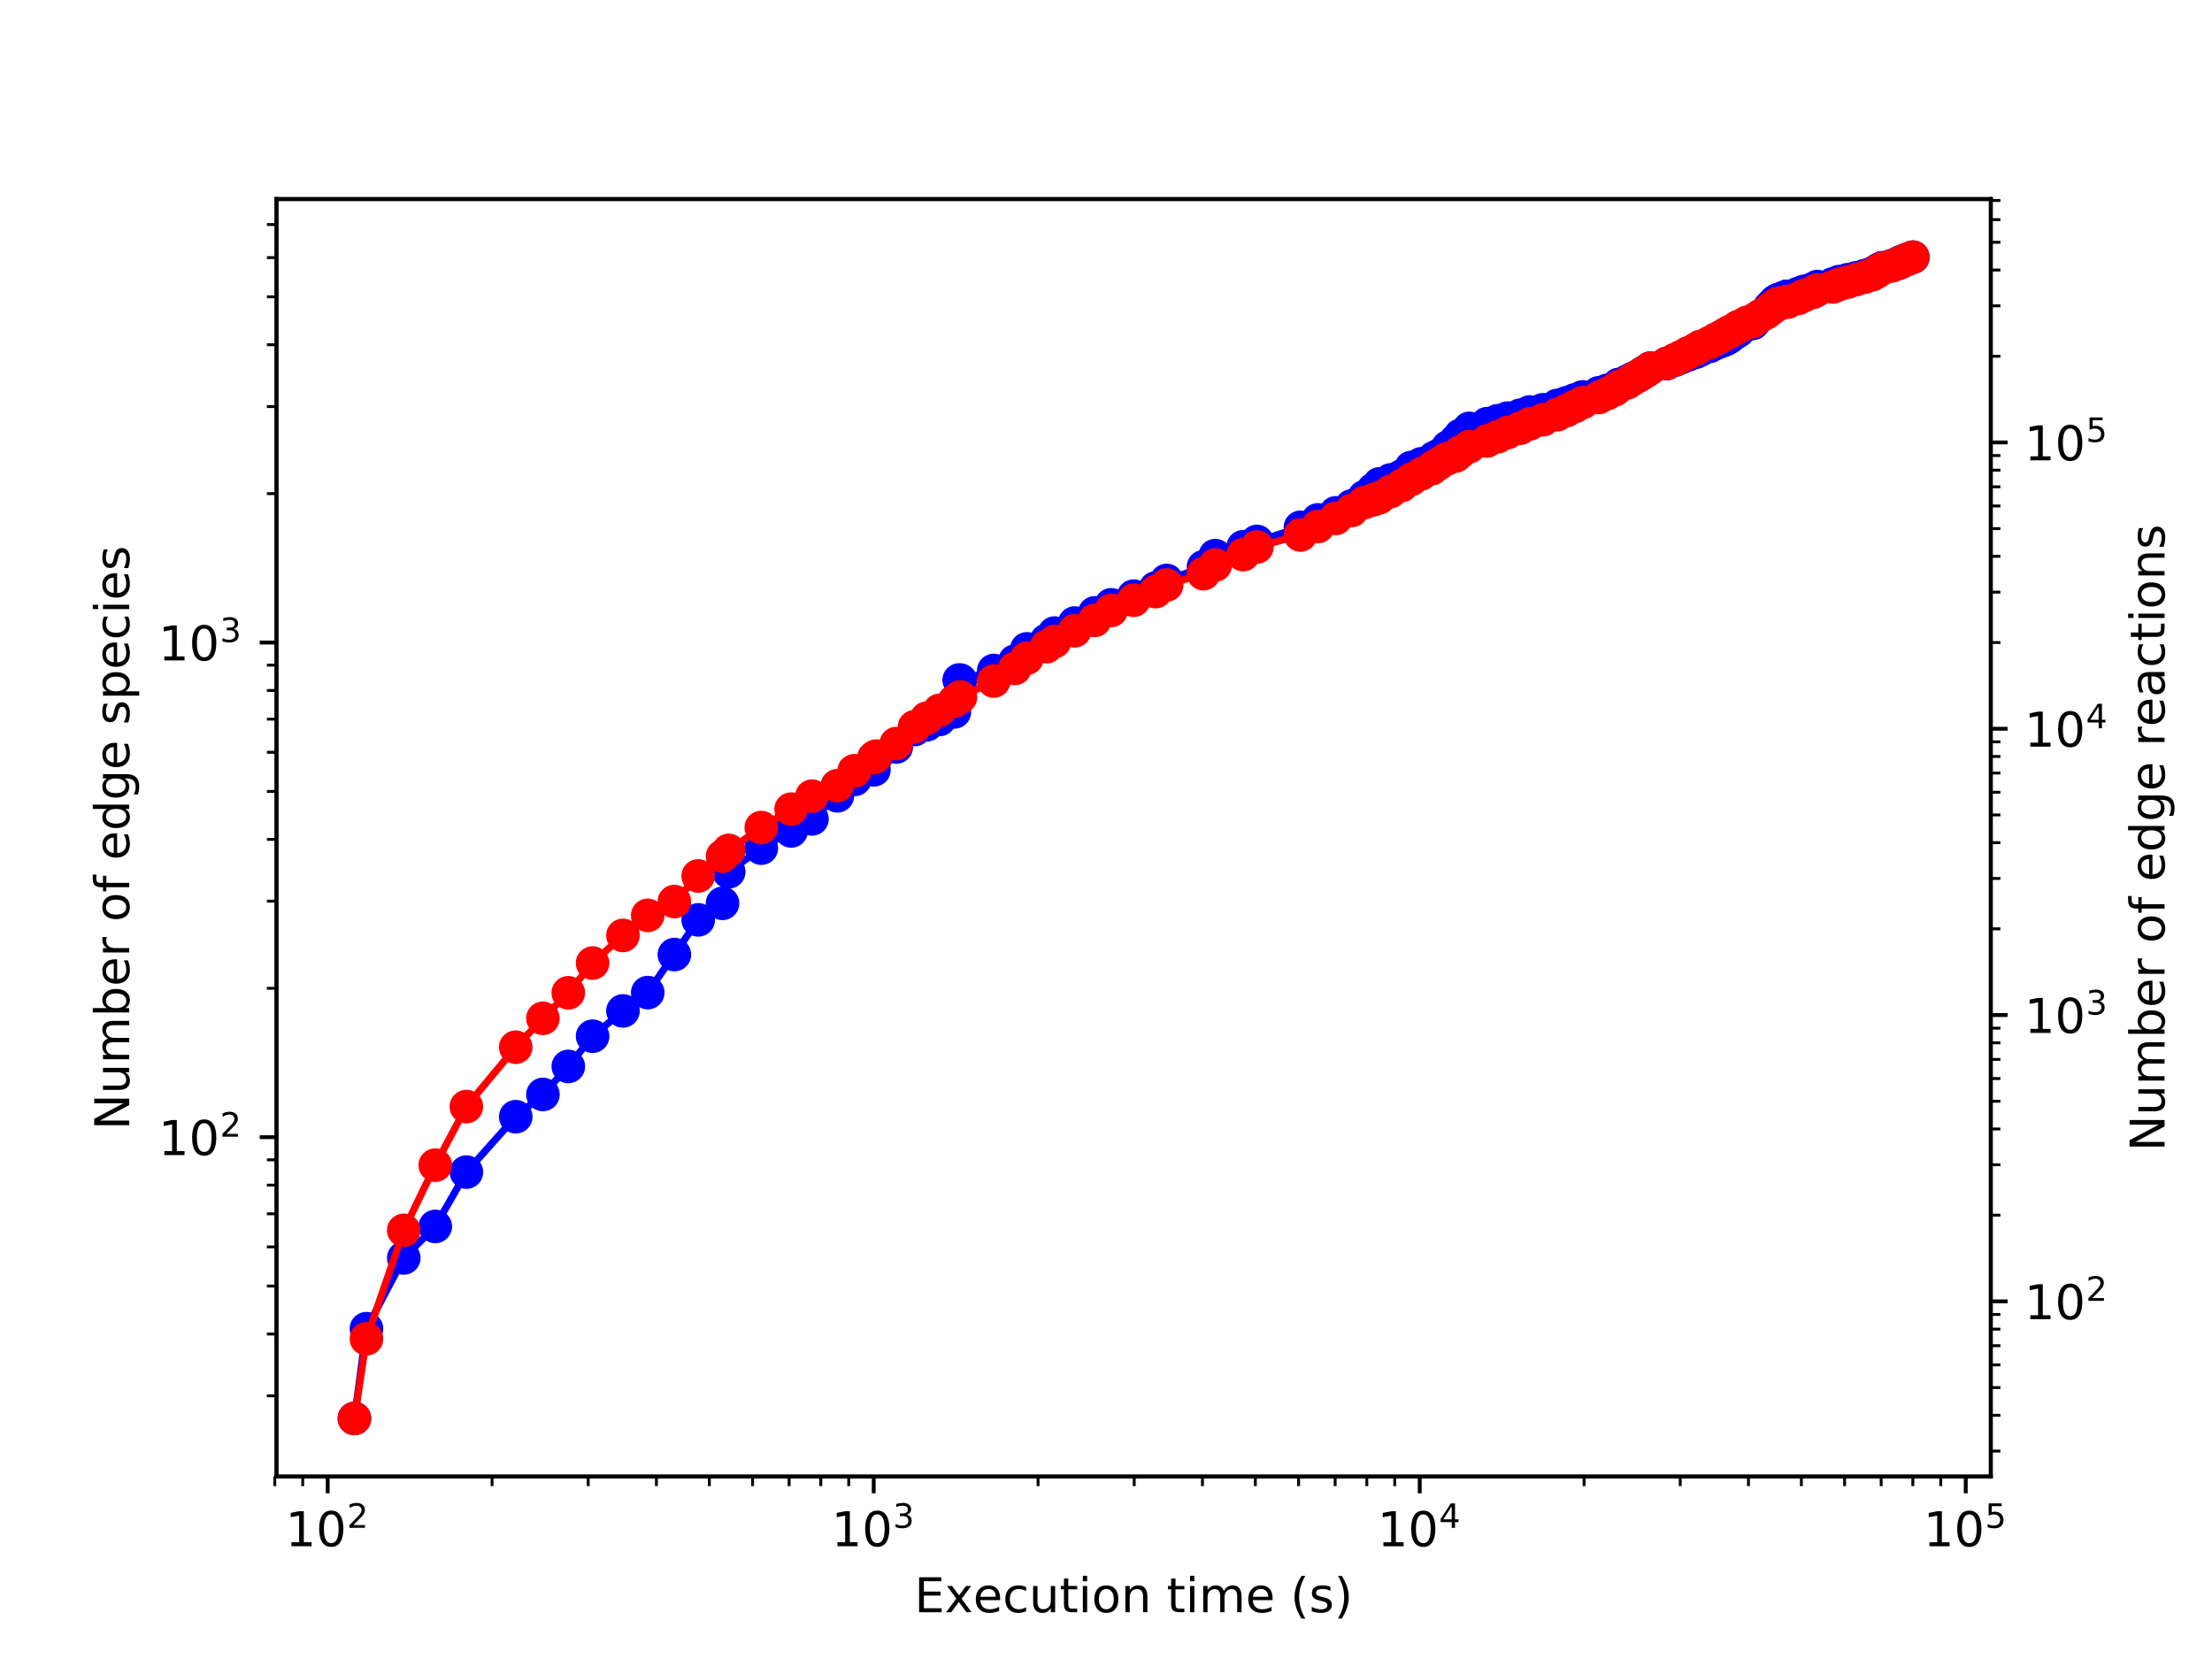 <?xml version="1.0" encoding="utf-8" standalone="no"?>
<!DOCTYPE svg PUBLIC "-//W3C//DTD SVG 1.1//EN"
  "http://www.w3.org/Graphics/SVG/1.1/DTD/svg11.dtd">
<!-- Created with matplotlib (http://matplotlib.org/) -->
<svg height="345.6pt" version="1.1" viewBox="0 0 460.8 345.6" width="460.8pt" xmlns="http://www.w3.org/2000/svg" xmlns:xlink="http://www.w3.org/1999/xlink">
 <defs>
  <style type="text/css">
*{stroke-linecap:butt;stroke-linejoin:round;}
  </style>
 </defs>
 <g id="figure_1">
  <g id="patch_1">
   <path d="M 0 345.6 
L 460.8 345.6 
L 460.8 0 
L 0 0 
z
" style="fill:#ffffff;"/>
  </g>
  <g id="axes_1">
   <g id="patch_2">
    <path d="M 57.6 307.584 
L 414.72 307.584 
L 414.72 41.472 
L 57.6 41.472 
z
" style="fill:#ffffff;"/>
   </g>
   <g id="matplotlib.axis_1">
    <g id="xtick_1">
     <g id="line2d_1">
      <defs>
       <path d="M 0 0 
L 0 3.5 
" id="mdfe96bae45" style="stroke:#000000;stroke-width:0.8;"/>
      </defs>
      <g>
       <use style="stroke:#000000;stroke-width:0.8;" x="68.264" xlink:href="#mdfe96bae45" y="307.584"/>
      </g>
     </g>
     <g id="text_1">
      <!-- $\mathdefault{10^{2}}$ -->
      <defs>
       <path d="M 12.406 8.297 
L 28.516 8.297 
L 28.516 63.922 
L 10.984 60.406 
L 10.984 69.391 
L 28.422 72.906 
L 38.281 72.906 
L 38.281 8.297 
L 54.391 8.297 
L 54.391 0 
L 12.406 0 
z
" id="DejaVuSans-31"/>
       <path d="M 31.781 66.406 
Q 24.172 66.406 20.328 58.906 
Q 16.5 51.422 16.5 36.375 
Q 16.5 21.391 20.328 13.891 
Q 24.172 6.391 31.781 6.391 
Q 39.453 6.391 43.281 13.891 
Q 47.125 21.391 47.125 36.375 
Q 47.125 51.422 43.281 58.906 
Q 39.453 66.406 31.781 66.406 
z
M 31.781 74.219 
Q 44.047 74.219 50.516 64.516 
Q 56.984 54.828 56.984 36.375 
Q 56.984 17.969 50.516 8.266 
Q 44.047 -1.422 31.781 -1.422 
Q 19.531 -1.422 13.062 8.266 
Q 6.594 17.969 6.594 36.375 
Q 6.594 54.828 13.062 64.516 
Q 19.531 74.219 31.781 74.219 
z
" id="DejaVuSans-30"/>
       <path d="M 19.188 8.297 
L 53.609 8.297 
L 53.609 0 
L 7.328 0 
L 7.328 8.297 
Q 12.938 14.109 22.625 23.891 
Q 32.328 33.688 34.812 36.531 
Q 39.547 41.844 41.422 45.531 
Q 43.312 49.219 43.312 52.781 
Q 43.312 58.594 39.234 62.25 
Q 35.156 65.922 28.609 65.922 
Q 23.969 65.922 18.812 64.312 
Q 13.672 62.703 7.812 59.422 
L 7.812 69.391 
Q 13.766 71.781 18.938 73 
Q 24.125 74.219 28.422 74.219 
Q 39.75 74.219 46.484 68.547 
Q 53.219 62.891 53.219 53.422 
Q 53.219 48.922 51.531 44.891 
Q 49.859 40.875 45.406 35.406 
Q 44.188 33.984 37.641 27.219 
Q 31.109 20.453 19.188 8.297 
z
" id="DejaVuSans-32"/>
      </defs>
      <g transform="translate(59.464 322.182)scale(0.1 -0.1)">
       <use transform="translate(0 0.766)" xlink:href="#DejaVuSans-31"/>
       <use transform="translate(63.623 0.766)" xlink:href="#DejaVuSans-30"/>
       <use transform="translate(128.203 39.047)scale(0.7)" xlink:href="#DejaVuSans-32"/>
      </g>
     </g>
    </g>
    <g id="xtick_2">
     <g id="line2d_2">
      <g>
       <use style="stroke:#000000;stroke-width:0.8;" x="182.009" xlink:href="#mdfe96bae45" y="307.584"/>
      </g>
     </g>
     <g id="text_2">
      <!-- $\mathdefault{10^{3}}$ -->
      <defs>
       <path d="M 40.578 39.312 
Q 47.656 37.797 51.625 33 
Q 55.609 28.219 55.609 21.188 
Q 55.609 10.406 48.188 4.484 
Q 40.766 -1.422 27.094 -1.422 
Q 22.516 -1.422 17.656 -0.516 
Q 12.797 0.391 7.625 2.203 
L 7.625 11.719 
Q 11.719 9.328 16.594 8.109 
Q 21.484 6.891 26.812 6.891 
Q 36.078 6.891 40.938 10.547 
Q 45.797 14.203 45.797 21.188 
Q 45.797 27.641 41.281 31.266 
Q 36.766 34.906 28.719 34.906 
L 20.219 34.906 
L 20.219 43.016 
L 29.109 43.016 
Q 36.375 43.016 40.234 45.922 
Q 44.094 48.828 44.094 54.297 
Q 44.094 59.906 40.109 62.906 
Q 36.141 65.922 28.719 65.922 
Q 24.656 65.922 20.016 65.031 
Q 15.375 64.156 9.812 62.312 
L 9.812 71.094 
Q 15.438 72.656 20.344 73.438 
Q 25.25 74.219 29.594 74.219 
Q 40.828 74.219 47.359 69.109 
Q 53.906 64.016 53.906 55.328 
Q 53.906 49.266 50.438 45.094 
Q 46.969 40.922 40.578 39.312 
z
" id="DejaVuSans-33"/>
      </defs>
      <g transform="translate(173.209 322.182)scale(0.1 -0.1)">
       <use transform="translate(0 0.766)" xlink:href="#DejaVuSans-31"/>
       <use transform="translate(63.623 0.766)" xlink:href="#DejaVuSans-30"/>
       <use transform="translate(128.203 39.047)scale(0.7)" xlink:href="#DejaVuSans-33"/>
      </g>
     </g>
    </g>
    <g id="xtick_3">
     <g id="line2d_3">
      <g>
       <use style="stroke:#000000;stroke-width:0.8;" x="295.754" xlink:href="#mdfe96bae45" y="307.584"/>
      </g>
     </g>
     <g id="text_3">
      <!-- $\mathdefault{10^{4}}$ -->
      <defs>
       <path d="M 37.797 64.312 
L 12.891 25.391 
L 37.797 25.391 
z
M 35.203 72.906 
L 47.609 72.906 
L 47.609 25.391 
L 58.016 25.391 
L 58.016 17.188 
L 47.609 17.188 
L 47.609 0 
L 37.797 0 
L 37.797 17.188 
L 4.891 17.188 
L 4.891 26.703 
z
" id="DejaVuSans-34"/>
      </defs>
      <g transform="translate(286.954 322.182)scale(0.1 -0.1)">
       <use transform="translate(0 0.684)" xlink:href="#DejaVuSans-31"/>
       <use transform="translate(63.623 0.684)" xlink:href="#DejaVuSans-30"/>
       <use transform="translate(128.203 38.966)scale(0.7)" xlink:href="#DejaVuSans-34"/>
      </g>
     </g>
    </g>
    <g id="xtick_4">
     <g id="line2d_4">
      <g>
       <use style="stroke:#000000;stroke-width:0.8;" x="409.499" xlink:href="#mdfe96bae45" y="307.584"/>
      </g>
     </g>
     <g id="text_4">
      <!-- $\mathdefault{10^{5}}$ -->
      <defs>
       <path d="M 10.797 72.906 
L 49.516 72.906 
L 49.516 64.594 
L 19.828 64.594 
L 19.828 46.734 
Q 21.969 47.469 24.109 47.828 
Q 26.266 48.188 28.422 48.188 
Q 40.625 48.188 47.75 41.5 
Q 54.891 34.812 54.891 23.391 
Q 54.891 11.625 47.562 5.094 
Q 40.234 -1.422 26.906 -1.422 
Q 22.312 -1.422 17.547 -0.641 
Q 12.797 0.141 7.719 1.703 
L 7.719 11.625 
Q 12.109 9.234 16.797 8.062 
Q 21.484 6.891 26.703 6.891 
Q 35.156 6.891 40.078 11.328 
Q 45.016 15.766 45.016 23.391 
Q 45.016 31 40.078 35.438 
Q 35.156 39.891 26.703 39.891 
Q 22.75 39.891 18.812 39.016 
Q 14.891 38.141 10.797 36.281 
z
" id="DejaVuSans-35"/>
      </defs>
      <g transform="translate(400.699 322.182)scale(0.1 -0.1)">
       <use transform="translate(0 0.684)" xlink:href="#DejaVuSans-31"/>
       <use transform="translate(63.623 0.684)" xlink:href="#DejaVuSans-30"/>
       <use transform="translate(128.203 38.966)scale(0.7)" xlink:href="#DejaVuSans-35"/>
      </g>
     </g>
    </g>
    <g id="xtick_5">
     <g id="line2d_5">
      <defs>
       <path d="M 0 0 
L 0 2 
" id="m96eaa83926" style="stroke:#000000;stroke-width:0.6;"/>
      </defs>
      <g>
       <use style="stroke:#000000;stroke-width:0.6;" x="57.241" xlink:href="#m96eaa83926" y="307.584"/>
      </g>
     </g>
    </g>
    <g id="xtick_6">
     <g id="line2d_6">
      <g>
       <use style="stroke:#000000;stroke-width:0.6;" x="63.06" xlink:href="#m96eaa83926" y="307.584"/>
      </g>
     </g>
    </g>
    <g id="xtick_7">
     <g id="line2d_7">
      <g>
       <use style="stroke:#000000;stroke-width:0.6;" x="102.505" xlink:href="#m96eaa83926" y="307.584"/>
      </g>
     </g>
    </g>
    <g id="xtick_8">
     <g id="line2d_8">
      <g>
       <use style="stroke:#000000;stroke-width:0.6;" x="122.534" xlink:href="#m96eaa83926" y="307.584"/>
      </g>
     </g>
    </g>
    <g id="xtick_9">
     <g id="line2d_9">
      <g>
       <use style="stroke:#000000;stroke-width:0.6;" x="136.745" xlink:href="#m96eaa83926" y="307.584"/>
      </g>
     </g>
    </g>
    <g id="xtick_10">
     <g id="line2d_10">
      <g>
       <use style="stroke:#000000;stroke-width:0.6;" x="147.769" xlink:href="#m96eaa83926" y="307.584"/>
      </g>
     </g>
    </g>
    <g id="xtick_11">
     <g id="line2d_11">
      <g>
       <use style="stroke:#000000;stroke-width:0.6;" x="156.775" xlink:href="#m96eaa83926" y="307.584"/>
      </g>
     </g>
    </g>
    <g id="xtick_12">
     <g id="line2d_12">
      <g>
       <use style="stroke:#000000;stroke-width:0.6;" x="164.39" xlink:href="#m96eaa83926" y="307.584"/>
      </g>
     </g>
    </g>
    <g id="xtick_13">
     <g id="line2d_13">
      <g>
       <use style="stroke:#000000;stroke-width:0.6;" x="170.986" xlink:href="#m96eaa83926" y="307.584"/>
      </g>
     </g>
    </g>
    <g id="xtick_14">
     <g id="line2d_14">
      <g>
       <use style="stroke:#000000;stroke-width:0.6;" x="176.804" xlink:href="#m96eaa83926" y="307.584"/>
      </g>
     </g>
    </g>
    <g id="xtick_15">
     <g id="line2d_15">
      <g>
       <use style="stroke:#000000;stroke-width:0.6;" x="216.25" xlink:href="#m96eaa83926" y="307.584"/>
      </g>
     </g>
    </g>
    <g id="xtick_16">
     <g id="line2d_16">
      <g>
       <use style="stroke:#000000;stroke-width:0.6;" x="236.279" xlink:href="#m96eaa83926" y="307.584"/>
      </g>
     </g>
    </g>
    <g id="xtick_17">
     <g id="line2d_17">
      <g>
       <use style="stroke:#000000;stroke-width:0.6;" x="250.49" xlink:href="#m96eaa83926" y="307.584"/>
      </g>
     </g>
    </g>
    <g id="xtick_18">
     <g id="line2d_18">
      <g>
       <use style="stroke:#000000;stroke-width:0.6;" x="261.513" xlink:href="#m96eaa83926" y="307.584"/>
      </g>
     </g>
    </g>
    <g id="xtick_19">
     <g id="line2d_19">
      <g>
       <use style="stroke:#000000;stroke-width:0.6;" x="270.52" xlink:href="#m96eaa83926" y="307.584"/>
      </g>
     </g>
    </g>
    <g id="xtick_20">
     <g id="line2d_20">
      <g>
       <use style="stroke:#000000;stroke-width:0.6;" x="278.135" xlink:href="#m96eaa83926" y="307.584"/>
      </g>
     </g>
    </g>
    <g id="xtick_21">
     <g id="line2d_21">
      <g>
       <use style="stroke:#000000;stroke-width:0.6;" x="284.731" xlink:href="#m96eaa83926" y="307.584"/>
      </g>
     </g>
    </g>
    <g id="xtick_22">
     <g id="line2d_22">
      <g>
       <use style="stroke:#000000;stroke-width:0.6;" x="290.549" xlink:href="#m96eaa83926" y="307.584"/>
      </g>
     </g>
    </g>
    <g id="xtick_23">
     <g id="line2d_23">
      <g>
       <use style="stroke:#000000;stroke-width:0.6;" x="329.995" xlink:href="#m96eaa83926" y="307.584"/>
      </g>
     </g>
    </g>
    <g id="xtick_24">
     <g id="line2d_24">
      <g>
       <use style="stroke:#000000;stroke-width:0.6;" x="350.024" xlink:href="#m96eaa83926" y="307.584"/>
      </g>
     </g>
    </g>
    <g id="xtick_25">
     <g id="line2d_25">
      <g>
       <use style="stroke:#000000;stroke-width:0.6;" x="364.235" xlink:href="#m96eaa83926" y="307.584"/>
      </g>
     </g>
    </g>
    <g id="xtick_26">
     <g id="line2d_26">
      <g>
       <use style="stroke:#000000;stroke-width:0.6;" x="375.258" xlink:href="#m96eaa83926" y="307.584"/>
      </g>
     </g>
    </g>
    <g id="xtick_27">
     <g id="line2d_27">
      <g>
       <use style="stroke:#000000;stroke-width:0.6;" x="384.265" xlink:href="#m96eaa83926" y="307.584"/>
      </g>
     </g>
    </g>
    <g id="xtick_28">
     <g id="line2d_28">
      <g>
       <use style="stroke:#000000;stroke-width:0.6;" x="391.88" xlink:href="#m96eaa83926" y="307.584"/>
      </g>
     </g>
    </g>
    <g id="xtick_29">
     <g id="line2d_29">
      <g>
       <use style="stroke:#000000;stroke-width:0.6;" x="398.476" xlink:href="#m96eaa83926" y="307.584"/>
      </g>
     </g>
    </g>
    <g id="xtick_30">
     <g id="line2d_30">
      <g>
       <use style="stroke:#000000;stroke-width:0.6;" x="404.294" xlink:href="#m96eaa83926" y="307.584"/>
      </g>
     </g>
    </g>
    <g id="text_5">
     <!-- Execution time (s) -->
     <defs>
      <path d="M 9.812 72.906 
L 55.906 72.906 
L 55.906 64.594 
L 19.672 64.594 
L 19.672 43.016 
L 54.391 43.016 
L 54.391 34.719 
L 19.672 34.719 
L 19.672 8.297 
L 56.781 8.297 
L 56.781 0 
L 9.812 0 
z
" id="DejaVuSans-45"/>
      <path d="M 54.891 54.688 
L 35.109 28.078 
L 55.906 0 
L 45.312 0 
L 29.391 21.484 
L 13.484 0 
L 2.875 0 
L 24.125 28.609 
L 4.688 54.688 
L 15.281 54.688 
L 29.781 35.203 
L 44.281 54.688 
z
" id="DejaVuSans-78"/>
      <path d="M 56.203 29.594 
L 56.203 25.203 
L 14.891 25.203 
Q 15.484 15.922 20.484 11.062 
Q 25.484 6.203 34.422 6.203 
Q 39.594 6.203 44.453 7.469 
Q 49.312 8.734 54.109 11.281 
L 54.109 2.781 
Q 49.266 0.734 44.188 -0.344 
Q 39.109 -1.422 33.891 -1.422 
Q 20.797 -1.422 13.156 6.188 
Q 5.516 13.812 5.516 26.812 
Q 5.516 40.234 12.766 48.109 
Q 20.016 56 32.328 56 
Q 43.359 56 49.781 48.891 
Q 56.203 41.797 56.203 29.594 
z
M 47.219 32.234 
Q 47.125 39.594 43.094 43.984 
Q 39.062 48.391 32.422 48.391 
Q 24.906 48.391 20.391 44.141 
Q 15.875 39.891 15.188 32.172 
z
" id="DejaVuSans-65"/>
      <path d="M 48.781 52.594 
L 48.781 44.188 
Q 44.969 46.297 41.141 47.344 
Q 37.312 48.391 33.406 48.391 
Q 24.656 48.391 19.812 42.844 
Q 14.984 37.312 14.984 27.297 
Q 14.984 17.281 19.812 11.734 
Q 24.656 6.203 33.406 6.203 
Q 37.312 6.203 41.141 7.25 
Q 44.969 8.297 48.781 10.406 
L 48.781 2.094 
Q 45.016 0.344 40.984 -0.531 
Q 36.969 -1.422 32.422 -1.422 
Q 20.062 -1.422 12.781 6.344 
Q 5.516 14.109 5.516 27.297 
Q 5.516 40.672 12.859 48.328 
Q 20.219 56 33.016 56 
Q 37.156 56 41.109 55.141 
Q 45.062 54.297 48.781 52.594 
z
" id="DejaVuSans-63"/>
      <path d="M 8.5 21.578 
L 8.5 54.688 
L 17.484 54.688 
L 17.484 21.922 
Q 17.484 14.156 20.5 10.266 
Q 23.531 6.391 29.594 6.391 
Q 36.859 6.391 41.078 11.031 
Q 45.312 15.672 45.312 23.688 
L 45.312 54.688 
L 54.297 54.688 
L 54.297 0 
L 45.312 0 
L 45.312 8.406 
Q 42.047 3.422 37.719 1 
Q 33.406 -1.422 27.688 -1.422 
Q 18.266 -1.422 13.375 4.438 
Q 8.5 10.297 8.5 21.578 
z
M 31.109 56 
z
" id="DejaVuSans-75"/>
      <path d="M 18.312 70.219 
L 18.312 54.688 
L 36.812 54.688 
L 36.812 47.703 
L 18.312 47.703 
L 18.312 18.016 
Q 18.312 11.328 20.141 9.422 
Q 21.969 7.516 27.594 7.516 
L 36.812 7.516 
L 36.812 0 
L 27.594 0 
Q 17.188 0 13.234 3.875 
Q 9.281 7.766 9.281 18.016 
L 9.281 47.703 
L 2.688 47.703 
L 2.688 54.688 
L 9.281 54.688 
L 9.281 70.219 
z
" id="DejaVuSans-74"/>
      <path d="M 9.422 54.688 
L 18.406 54.688 
L 18.406 0 
L 9.422 0 
z
M 9.422 75.984 
L 18.406 75.984 
L 18.406 64.594 
L 9.422 64.594 
z
" id="DejaVuSans-69"/>
      <path d="M 30.609 48.391 
Q 23.391 48.391 19.188 42.75 
Q 14.984 37.109 14.984 27.297 
Q 14.984 17.484 19.156 11.844 
Q 23.344 6.203 30.609 6.203 
Q 37.797 6.203 41.984 11.859 
Q 46.188 17.531 46.188 27.297 
Q 46.188 37.016 41.984 42.703 
Q 37.797 48.391 30.609 48.391 
z
M 30.609 56 
Q 42.328 56 49.016 48.375 
Q 55.719 40.766 55.719 27.297 
Q 55.719 13.875 49.016 6.219 
Q 42.328 -1.422 30.609 -1.422 
Q 18.844 -1.422 12.172 6.219 
Q 5.516 13.875 5.516 27.297 
Q 5.516 40.766 12.172 48.375 
Q 18.844 56 30.609 56 
z
" id="DejaVuSans-6f"/>
      <path d="M 54.891 33.016 
L 54.891 0 
L 45.906 0 
L 45.906 32.719 
Q 45.906 40.484 42.875 44.328 
Q 39.844 48.188 33.797 48.188 
Q 26.516 48.188 22.312 43.547 
Q 18.109 38.922 18.109 30.906 
L 18.109 0 
L 9.078 0 
L 9.078 54.688 
L 18.109 54.688 
L 18.109 46.188 
Q 21.344 51.125 25.703 53.562 
Q 30.078 56 35.797 56 
Q 45.219 56 50.047 50.172 
Q 54.891 44.344 54.891 33.016 
z
" id="DejaVuSans-6e"/>
      <path id="DejaVuSans-20"/>
      <path d="M 52 44.188 
Q 55.375 50.25 60.062 53.125 
Q 64.75 56 71.094 56 
Q 79.641 56 84.281 50.016 
Q 88.922 44.047 88.922 33.016 
L 88.922 0 
L 79.891 0 
L 79.891 32.719 
Q 79.891 40.578 77.094 44.375 
Q 74.312 48.188 68.609 48.188 
Q 61.625 48.188 57.562 43.547 
Q 53.516 38.922 53.516 30.906 
L 53.516 0 
L 44.484 0 
L 44.484 32.719 
Q 44.484 40.625 41.703 44.406 
Q 38.922 48.188 33.109 48.188 
Q 26.219 48.188 22.156 43.531 
Q 18.109 38.875 18.109 30.906 
L 18.109 0 
L 9.078 0 
L 9.078 54.688 
L 18.109 54.688 
L 18.109 46.188 
Q 21.188 51.219 25.484 53.609 
Q 29.781 56 35.688 56 
Q 41.656 56 45.828 52.969 
Q 50 49.953 52 44.188 
z
" id="DejaVuSans-6d"/>
      <path d="M 31 75.875 
Q 24.469 64.656 21.281 53.656 
Q 18.109 42.672 18.109 31.391 
Q 18.109 20.125 21.312 9.062 
Q 24.516 -2 31 -13.188 
L 23.188 -13.188 
Q 15.875 -1.703 12.234 9.375 
Q 8.594 20.453 8.594 31.391 
Q 8.594 42.281 12.203 53.312 
Q 15.828 64.359 23.188 75.875 
z
" id="DejaVuSans-28"/>
      <path d="M 44.281 53.078 
L 44.281 44.578 
Q 40.484 46.531 36.375 47.5 
Q 32.281 48.484 27.875 48.484 
Q 21.188 48.484 17.844 46.438 
Q 14.5 44.391 14.5 40.281 
Q 14.5 37.156 16.891 35.375 
Q 19.281 33.594 26.516 31.984 
L 29.594 31.297 
Q 39.156 29.25 43.188 25.516 
Q 47.219 21.781 47.219 15.094 
Q 47.219 7.469 41.188 3.016 
Q 35.156 -1.422 24.609 -1.422 
Q 20.219 -1.422 15.453 -0.562 
Q 10.688 0.297 5.422 2 
L 5.422 11.281 
Q 10.406 8.688 15.234 7.391 
Q 20.062 6.109 24.812 6.109 
Q 31.156 6.109 34.562 8.281 
Q 37.984 10.453 37.984 14.406 
Q 37.984 18.062 35.516 20.016 
Q 33.062 21.969 24.703 23.781 
L 21.578 24.516 
Q 13.234 26.266 9.516 29.906 
Q 5.812 33.547 5.812 39.891 
Q 5.812 47.609 11.281 51.797 
Q 16.75 56 26.812 56 
Q 31.781 56 36.172 55.266 
Q 40.578 54.547 44.281 53.078 
z
" id="DejaVuSans-73"/>
      <path d="M 8.016 75.875 
L 15.828 75.875 
Q 23.141 64.359 26.781 53.312 
Q 30.422 42.281 30.422 31.391 
Q 30.422 20.453 26.781 9.375 
Q 23.141 -1.703 15.828 -13.188 
L 8.016 -13.188 
Q 14.5 -2 17.703 9.062 
Q 20.906 20.125 20.906 31.391 
Q 20.906 42.672 17.703 53.656 
Q 14.5 64.656 8.016 75.875 
z
" id="DejaVuSans-29"/>
     </defs>
     <g transform="translate(190.491 335.861)scale(0.1 -0.1)">
      <use xlink:href="#DejaVuSans-45"/>
      <use x="63.184" xlink:href="#DejaVuSans-78"/>
      <use x="122.316" xlink:href="#DejaVuSans-65"/>
      <use x="183.84" xlink:href="#DejaVuSans-63"/>
      <use x="238.82" xlink:href="#DejaVuSans-75"/>
      <use x="302.199" xlink:href="#DejaVuSans-74"/>
      <use x="341.408" xlink:href="#DejaVuSans-69"/>
      <use x="369.191" xlink:href="#DejaVuSans-6f"/>
      <use x="430.373" xlink:href="#DejaVuSans-6e"/>
      <use x="493.752" xlink:href="#DejaVuSans-20"/>
      <use x="525.539" xlink:href="#DejaVuSans-74"/>
      <use x="564.748" xlink:href="#DejaVuSans-69"/>
      <use x="592.531" xlink:href="#DejaVuSans-6d"/>
      <use x="689.943" xlink:href="#DejaVuSans-65"/>
      <use x="751.467" xlink:href="#DejaVuSans-20"/>
      <use x="783.254" xlink:href="#DejaVuSans-28"/>
      <use x="822.268" xlink:href="#DejaVuSans-73"/>
      <use x="874.367" xlink:href="#DejaVuSans-29"/>
     </g>
    </g>
   </g>
   <g id="matplotlib.axis_2">
    <g id="ytick_1">
     <g id="line2d_31">
      <defs>
       <path d="M 0 0 
L -3.5 0 
" id="m9acb2c529c" style="stroke:#000000;stroke-width:0.8;"/>
      </defs>
      <g>
       <use style="stroke:#000000;stroke-width:0.8;" x="57.6" xlink:href="#m9acb2c529c" y="236.895"/>
      </g>
     </g>
     <g id="text_6">
      <!-- $\mathdefault{10^{2}}$ -->
      <g transform="translate(33 240.694)scale(0.1 -0.1)">
       <use transform="translate(0 0.766)" xlink:href="#DejaVuSans-31"/>
       <use transform="translate(63.623 0.766)" xlink:href="#DejaVuSans-30"/>
       <use transform="translate(128.203 39.047)scale(0.7)" xlink:href="#DejaVuSans-32"/>
      </g>
     </g>
    </g>
    <g id="ytick_2">
     <g id="line2d_32">
      <g>
       <use style="stroke:#000000;stroke-width:0.8;" x="57.6" xlink:href="#m9acb2c529c" y="133.854"/>
      </g>
     </g>
     <g id="text_7">
      <!-- $\mathdefault{10^{3}}$ -->
      <g transform="translate(33 137.653)scale(0.1 -0.1)">
       <use transform="translate(0 0.766)" xlink:href="#DejaVuSans-31"/>
       <use transform="translate(63.623 0.766)" xlink:href="#DejaVuSans-30"/>
       <use transform="translate(128.203 39.047)scale(0.7)" xlink:href="#DejaVuSans-33"/>
      </g>
     </g>
    </g>
    <g id="ytick_3">
     <g id="line2d_33">
      <defs>
       <path d="M 0 0 
L -2 0 
" id="m97f0eb8330" style="stroke:#000000;stroke-width:0.6;"/>
      </defs>
      <g>
       <use style="stroke:#000000;stroke-width:0.6;" x="57.6" xlink:href="#m97f0eb8330" y="290.773"/>
      </g>
     </g>
    </g>
    <g id="ytick_4">
     <g id="line2d_34">
      <g>
       <use style="stroke:#000000;stroke-width:0.6;" x="57.6" xlink:href="#m97f0eb8330" y="277.899"/>
      </g>
     </g>
    </g>
    <g id="ytick_5">
     <g id="line2d_35">
      <g>
       <use style="stroke:#000000;stroke-width:0.6;" x="57.6" xlink:href="#m97f0eb8330" y="267.914"/>
      </g>
     </g>
    </g>
    <g id="ytick_6">
     <g id="line2d_36">
      <g>
       <use style="stroke:#000000;stroke-width:0.6;" x="57.6" xlink:href="#m97f0eb8330" y="259.755"/>
      </g>
     </g>
    </g>
    <g id="ytick_7">
     <g id="line2d_37">
      <g>
       <use style="stroke:#000000;stroke-width:0.6;" x="57.6" xlink:href="#m97f0eb8330" y="252.856"/>
      </g>
     </g>
    </g>
    <g id="ytick_8">
     <g id="line2d_38">
      <g>
       <use style="stroke:#000000;stroke-width:0.6;" x="57.6" xlink:href="#m97f0eb8330" y="246.881"/>
      </g>
     </g>
    </g>
    <g id="ytick_9">
     <g id="line2d_39">
      <g>
       <use style="stroke:#000000;stroke-width:0.6;" x="57.6" xlink:href="#m97f0eb8330" y="241.61"/>
      </g>
     </g>
    </g>
    <g id="ytick_10">
     <g id="line2d_40">
      <g>
       <use style="stroke:#000000;stroke-width:0.6;" x="57.6" xlink:href="#m97f0eb8330" y="205.877"/>
      </g>
     </g>
    </g>
    <g id="ytick_11">
     <g id="line2d_41">
      <g>
       <use style="stroke:#000000;stroke-width:0.6;" x="57.6" xlink:href="#m97f0eb8330" y="187.732"/>
      </g>
     </g>
    </g>
    <g id="ytick_12">
     <g id="line2d_42">
      <g>
       <use style="stroke:#000000;stroke-width:0.6;" x="57.6" xlink:href="#m97f0eb8330" y="174.858"/>
      </g>
     </g>
    </g>
    <g id="ytick_13">
     <g id="line2d_43">
      <g>
       <use style="stroke:#000000;stroke-width:0.6;" x="57.6" xlink:href="#m97f0eb8330" y="164.872"/>
      </g>
     </g>
    </g>
    <g id="ytick_14">
     <g id="line2d_44">
      <g>
       <use style="stroke:#000000;stroke-width:0.6;" x="57.6" xlink:href="#m97f0eb8330" y="156.713"/>
      </g>
     </g>
    </g>
    <g id="ytick_15">
     <g id="line2d_45">
      <g>
       <use style="stroke:#000000;stroke-width:0.6;" x="57.6" xlink:href="#m97f0eb8330" y="149.815"/>
      </g>
     </g>
    </g>
    <g id="ytick_16">
     <g id="line2d_46">
      <g>
       <use style="stroke:#000000;stroke-width:0.6;" x="57.6" xlink:href="#m97f0eb8330" y="143.84"/>
      </g>
     </g>
    </g>
    <g id="ytick_17">
     <g id="line2d_47">
      <g>
       <use style="stroke:#000000;stroke-width:0.6;" x="57.6" xlink:href="#m97f0eb8330" y="138.569"/>
      </g>
     </g>
    </g>
    <g id="ytick_18">
     <g id="line2d_48">
      <g>
       <use style="stroke:#000000;stroke-width:0.6;" x="57.6" xlink:href="#m97f0eb8330" y="102.835"/>
      </g>
     </g>
    </g>
    <g id="ytick_19">
     <g id="line2d_49">
      <g>
       <use style="stroke:#000000;stroke-width:0.6;" x="57.6" xlink:href="#m97f0eb8330" y="84.691"/>
      </g>
     </g>
    </g>
    <g id="ytick_20">
     <g id="line2d_50">
      <g>
       <use style="stroke:#000000;stroke-width:0.6;" x="57.6" xlink:href="#m97f0eb8330" y="71.817"/>
      </g>
     </g>
    </g>
    <g id="ytick_21">
     <g id="line2d_51">
      <g>
       <use style="stroke:#000000;stroke-width:0.6;" x="57.6" xlink:href="#m97f0eb8330" y="61.831"/>
      </g>
     </g>
    </g>
    <g id="ytick_22">
     <g id="line2d_52">
      <g>
       <use style="stroke:#000000;stroke-width:0.6;" x="57.6" xlink:href="#m97f0eb8330" y="53.672"/>
      </g>
     </g>
    </g>
    <g id="ytick_23">
     <g id="line2d_53">
      <g>
       <use style="stroke:#000000;stroke-width:0.6;" x="57.6" xlink:href="#m97f0eb8330" y="46.774"/>
      </g>
     </g>
    </g>
    <g id="text_8">
     <!-- Number of edge species -->
     <defs>
      <path d="M 9.812 72.906 
L 23.094 72.906 
L 55.422 11.922 
L 55.422 72.906 
L 64.984 72.906 
L 64.984 0 
L 51.703 0 
L 19.391 60.984 
L 19.391 0 
L 9.812 0 
z
" id="DejaVuSans-4e"/>
      <path d="M 48.688 27.297 
Q 48.688 37.203 44.609 42.844 
Q 40.531 48.484 33.406 48.484 
Q 26.266 48.484 22.188 42.844 
Q 18.109 37.203 18.109 27.297 
Q 18.109 17.391 22.188 11.75 
Q 26.266 6.109 33.406 6.109 
Q 40.531 6.109 44.609 11.75 
Q 48.688 17.391 48.688 27.297 
z
M 18.109 46.391 
Q 20.953 51.266 25.266 53.625 
Q 29.594 56 35.594 56 
Q 45.562 56 51.781 48.094 
Q 58.016 40.188 58.016 27.297 
Q 58.016 14.406 51.781 6.484 
Q 45.562 -1.422 35.594 -1.422 
Q 29.594 -1.422 25.266 0.953 
Q 20.953 3.328 18.109 8.203 
L 18.109 0 
L 9.078 0 
L 9.078 75.984 
L 18.109 75.984 
z
" id="DejaVuSans-62"/>
      <path d="M 41.109 46.297 
Q 39.594 47.172 37.812 47.578 
Q 36.031 48 33.891 48 
Q 26.266 48 22.188 43.047 
Q 18.109 38.094 18.109 28.812 
L 18.109 0 
L 9.078 0 
L 9.078 54.688 
L 18.109 54.688 
L 18.109 46.188 
Q 20.953 51.172 25.484 53.578 
Q 30.031 56 36.531 56 
Q 37.453 56 38.578 55.875 
Q 39.703 55.766 41.062 55.516 
z
" id="DejaVuSans-72"/>
      <path d="M 37.109 75.984 
L 37.109 68.5 
L 28.516 68.5 
Q 23.688 68.5 21.797 66.547 
Q 19.922 64.594 19.922 59.516 
L 19.922 54.688 
L 34.719 54.688 
L 34.719 47.703 
L 19.922 47.703 
L 19.922 0 
L 10.891 0 
L 10.891 47.703 
L 2.297 47.703 
L 2.297 54.688 
L 10.891 54.688 
L 10.891 58.5 
Q 10.891 67.625 15.141 71.797 
Q 19.391 75.984 28.609 75.984 
z
" id="DejaVuSans-66"/>
      <path d="M 45.406 46.391 
L 45.406 75.984 
L 54.391 75.984 
L 54.391 0 
L 45.406 0 
L 45.406 8.203 
Q 42.578 3.328 38.25 0.953 
Q 33.938 -1.422 27.875 -1.422 
Q 17.969 -1.422 11.734 6.484 
Q 5.516 14.406 5.516 27.297 
Q 5.516 40.188 11.734 48.094 
Q 17.969 56 27.875 56 
Q 33.938 56 38.25 53.625 
Q 42.578 51.266 45.406 46.391 
z
M 14.797 27.297 
Q 14.797 17.391 18.875 11.75 
Q 22.953 6.109 30.078 6.109 
Q 37.203 6.109 41.297 11.75 
Q 45.406 17.391 45.406 27.297 
Q 45.406 37.203 41.297 42.844 
Q 37.203 48.484 30.078 48.484 
Q 22.953 48.484 18.875 42.844 
Q 14.797 37.203 14.797 27.297 
z
" id="DejaVuSans-64"/>
      <path d="M 45.406 27.984 
Q 45.406 37.75 41.375 43.109 
Q 37.359 48.484 30.078 48.484 
Q 22.859 48.484 18.828 43.109 
Q 14.797 37.75 14.797 27.984 
Q 14.797 18.266 18.828 12.891 
Q 22.859 7.516 30.078 7.516 
Q 37.359 7.516 41.375 12.891 
Q 45.406 18.266 45.406 27.984 
z
M 54.391 6.781 
Q 54.391 -7.172 48.188 -13.984 
Q 42 -20.797 29.203 -20.797 
Q 24.469 -20.797 20.266 -20.094 
Q 16.062 -19.391 12.109 -17.922 
L 12.109 -9.188 
Q 16.062 -11.328 19.922 -12.344 
Q 23.781 -13.375 27.781 -13.375 
Q 36.625 -13.375 41.016 -8.766 
Q 45.406 -4.156 45.406 5.172 
L 45.406 9.625 
Q 42.625 4.781 38.281 2.391 
Q 33.938 0 27.875 0 
Q 17.828 0 11.672 7.656 
Q 5.516 15.328 5.516 27.984 
Q 5.516 40.672 11.672 48.328 
Q 17.828 56 27.875 56 
Q 33.938 56 38.281 53.609 
Q 42.625 51.219 45.406 46.391 
L 45.406 54.688 
L 54.391 54.688 
z
" id="DejaVuSans-67"/>
      <path d="M 18.109 8.203 
L 18.109 -20.797 
L 9.078 -20.797 
L 9.078 54.688 
L 18.109 54.688 
L 18.109 46.391 
Q 20.953 51.266 25.266 53.625 
Q 29.594 56 35.594 56 
Q 45.562 56 51.781 48.094 
Q 58.016 40.188 58.016 27.297 
Q 58.016 14.406 51.781 6.484 
Q 45.562 -1.422 35.594 -1.422 
Q 29.594 -1.422 25.266 0.953 
Q 20.953 3.328 18.109 8.203 
z
M 48.688 27.297 
Q 48.688 37.203 44.609 42.844 
Q 40.531 48.484 33.406 48.484 
Q 26.266 48.484 22.188 42.844 
Q 18.109 37.203 18.109 27.297 
Q 18.109 17.391 22.188 11.75 
Q 26.266 6.109 33.406 6.109 
Q 40.531 6.109 44.609 11.75 
Q 48.688 17.391 48.688 27.297 
z
" id="DejaVuSans-70"/>
     </defs>
     <g transform="translate(26.92 235.377)rotate(-90)scale(0.1 -0.1)">
      <use xlink:href="#DejaVuSans-4e"/>
      <use x="74.805" xlink:href="#DejaVuSans-75"/>
      <use x="138.184" xlink:href="#DejaVuSans-6d"/>
      <use x="235.596" xlink:href="#DejaVuSans-62"/>
      <use x="299.072" xlink:href="#DejaVuSans-65"/>
      <use x="360.596" xlink:href="#DejaVuSans-72"/>
      <use x="401.709" xlink:href="#DejaVuSans-20"/>
      <use x="433.496" xlink:href="#DejaVuSans-6f"/>
      <use x="494.678" xlink:href="#DejaVuSans-66"/>
      <use x="529.883" xlink:href="#DejaVuSans-20"/>
      <use x="561.67" xlink:href="#DejaVuSans-65"/>
      <use x="623.193" xlink:href="#DejaVuSans-64"/>
      <use x="686.67" xlink:href="#DejaVuSans-67"/>
      <use x="750.146" xlink:href="#DejaVuSans-65"/>
      <use x="811.67" xlink:href="#DejaVuSans-20"/>
      <use x="843.457" xlink:href="#DejaVuSans-73"/>
      <use x="895.557" xlink:href="#DejaVuSans-70"/>
      <use x="959.033" xlink:href="#DejaVuSans-65"/>
      <use x="1020.557" xlink:href="#DejaVuSans-63"/>
      <use x="1075.537" xlink:href="#DejaVuSans-69"/>
      <use x="1103.32" xlink:href="#DejaVuSans-65"/>
      <use x="1164.844" xlink:href="#DejaVuSans-73"/>
     </g>
    </g>
   </g>
   <g id="line2d_54">
    <path clip-path="url(#pcf13c9247b)" d="M 73.833 295.488 
L 76.343 276.794 
L 84.115 262.05 
L 90.68 255.489 
L 97.16 244.168 
L 107.44 232.63 
L 113.1 227.996 
L 118.392 222.159 
L 123.449 215.862 
L 129.775 210.591 
L 134.935 206.781 
L 145.452 191.626 
L 150.522 188.182 
L 151.808 181.607 
L 158.595 176.685 
L 169.153 170.593 
L 174.433 165.776 
L 177.931 162.265 
L 178.1 162.349 
L 182.056 160.364 
L 182.514 157.694 
L 186.707 155.608 
L 190.535 151.976 
L 195.727 149.879 
L 198.813 148.307 
L 199.825 141.656 
L 200.087 141.71 
L 207.021 139.676 
L 211.414 137.731 
L 213.917 135.171 
L 218.006 133.409 
L 219.681 131.884 
L 231.488 125.994 
L 240.75 122.493 
L 243.037 120.924 
L 250.719 118.067 
L 253.167 115.739 
L 258.986 113.897 
L 261.847 112.793 
L 270.916 109.846 
L 281.582 105.391 
L 284.224 103.512 
L 287.358 100.801 
L 291.988 99.164 
L 293.981 97.386 
L 296.085 96.62 
L 298.256 96.02 
L 298.723 95.391 
L 299.666 94.901 
L 301.061 93.918 
L 301.662 93.119 
L 303.256 91.806 
L 304.23 90.683 
L 306.094 89.24 
L 318.675 85.824 
L 321.449 85.352 
L 328.052 83.31 
L 329.7 82.678 
L 336.371 80.903 
L 337.205 80.088 
L 339.064 79.407 
L 343.025 77.233 
L 343.81 76.669 
L 347.211 75.731 
L 359.486 70.712 
L 360.235 70.267 
L 360.812 69.751 
L 362.194 68.894 
L 362.932 68.197 
L 363.919 67.521 
L 365.172 67.359 
L 365.822 66.596 
L 366.759 65.787 
L 367.875 65.088 
L 369.83 62.818 
L 369.994 62.827 
L 370.353 62.453 
L 372.418 61.76 
L 375.829 60.691 
L 377.666 60.162 
L 378.596 59.699 
L 381.821 59.156 
L 383.163 58.653 
L 388.478 57.412 
L 390.009 56.944 
L 392.109 55.772 
L 394.047 55.344 
L 398.487 53.568 
L 398.487 53.568 
" style="fill:none;stroke:#0000ff;stroke-linecap:square;stroke-width:1.5;"/>
    <defs>
     <path d="M 0 3 
C 0.796 3 1.559 2.684 2.121 2.121 
C 2.684 1.559 3 0.796 3 0 
C 3 -0.796 2.684 -1.559 2.121 -2.121 
C 1.559 -2.684 0.796 -3 0 -3 
C -0.796 -3 -1.559 -2.684 -2.121 -2.121 
C -2.684 -1.559 -3 -0.796 -3 0 
C -3 0.796 -2.684 1.559 -2.121 2.121 
C -1.559 2.684 -0.796 3 0 3 
z
" id="m01f1b2c057" style="stroke:#0000ff;"/>
    </defs>
    <g clip-path="url(#pcf13c9247b)">
     <use style="fill:#0000ff;stroke:#0000ff;" x="73.833" xlink:href="#m01f1b2c057" y="295.488"/>
     <use style="fill:#0000ff;stroke:#0000ff;" x="76.343" xlink:href="#m01f1b2c057" y="276.794"/>
     <use style="fill:#0000ff;stroke:#0000ff;" x="84.115" xlink:href="#m01f1b2c057" y="262.05"/>
     <use style="fill:#0000ff;stroke:#0000ff;" x="90.68" xlink:href="#m01f1b2c057" y="255.489"/>
     <use style="fill:#0000ff;stroke:#0000ff;" x="97.16" xlink:href="#m01f1b2c057" y="244.168"/>
     <use style="fill:#0000ff;stroke:#0000ff;" x="107.44" xlink:href="#m01f1b2c057" y="232.63"/>
     <use style="fill:#0000ff;stroke:#0000ff;" x="113.1" xlink:href="#m01f1b2c057" y="227.996"/>
     <use style="fill:#0000ff;stroke:#0000ff;" x="118.392" xlink:href="#m01f1b2c057" y="222.159"/>
     <use style="fill:#0000ff;stroke:#0000ff;" x="123.449" xlink:href="#m01f1b2c057" y="215.862"/>
     <use style="fill:#0000ff;stroke:#0000ff;" x="129.775" xlink:href="#m01f1b2c057" y="210.591"/>
     <use style="fill:#0000ff;stroke:#0000ff;" x="134.935" xlink:href="#m01f1b2c057" y="206.781"/>
     <use style="fill:#0000ff;stroke:#0000ff;" x="140.488" xlink:href="#m01f1b2c057" y="198.851"/>
     <use style="fill:#0000ff;stroke:#0000ff;" x="145.452" xlink:href="#m01f1b2c057" y="191.626"/>
     <use style="fill:#0000ff;stroke:#0000ff;" x="150.522" xlink:href="#m01f1b2c057" y="188.182"/>
     <use style="fill:#0000ff;stroke:#0000ff;" x="151.808" xlink:href="#m01f1b2c057" y="181.607"/>
     <use style="fill:#0000ff;stroke:#0000ff;" x="158.595" xlink:href="#m01f1b2c057" y="176.685"/>
     <use style="fill:#0000ff;stroke:#0000ff;" x="164.814" xlink:href="#m01f1b2c057" y="173.103"/>
     <use style="fill:#0000ff;stroke:#0000ff;" x="169.153" xlink:href="#m01f1b2c057" y="170.593"/>
     <use style="fill:#0000ff;stroke:#0000ff;" x="174.433" xlink:href="#m01f1b2c057" y="165.776"/>
     <use style="fill:#0000ff;stroke:#0000ff;" x="177.931" xlink:href="#m01f1b2c057" y="162.265"/>
     <use style="fill:#0000ff;stroke:#0000ff;" x="178.1" xlink:href="#m01f1b2c057" y="162.349"/>
     <use style="fill:#0000ff;stroke:#0000ff;" x="182.056" xlink:href="#m01f1b2c057" y="160.364"/>
     <use style="fill:#0000ff;stroke:#0000ff;" x="182.514" xlink:href="#m01f1b2c057" y="157.694"/>
     <use style="fill:#0000ff;stroke:#0000ff;" x="186.707" xlink:href="#m01f1b2c057" y="155.608"/>
     <use style="fill:#0000ff;stroke:#0000ff;" x="190.535" xlink:href="#m01f1b2c057" y="151.976"/>
     <use style="fill:#0000ff;stroke:#0000ff;" x="193.073" xlink:href="#m01f1b2c057" y="150.981"/>
     <use style="fill:#0000ff;stroke:#0000ff;" x="195.727" xlink:href="#m01f1b2c057" y="149.879"/>
     <use style="fill:#0000ff;stroke:#0000ff;" x="198.813" xlink:href="#m01f1b2c057" y="148.307"/>
     <use style="fill:#0000ff;stroke:#0000ff;" x="199.825" xlink:href="#m01f1b2c057" y="141.656"/>
     <use style="fill:#0000ff;stroke:#0000ff;" x="200.087" xlink:href="#m01f1b2c057" y="141.71"/>
     <use style="fill:#0000ff;stroke:#0000ff;" x="207.021" xlink:href="#m01f1b2c057" y="139.676"/>
     <use style="fill:#0000ff;stroke:#0000ff;" x="211.414" xlink:href="#m01f1b2c057" y="137.731"/>
     <use style="fill:#0000ff;stroke:#0000ff;" x="213.917" xlink:href="#m01f1b2c057" y="135.171"/>
     <use style="fill:#0000ff;stroke:#0000ff;" x="218.006" xlink:href="#m01f1b2c057" y="133.409"/>
     <use style="fill:#0000ff;stroke:#0000ff;" x="219.681" xlink:href="#m01f1b2c057" y="131.884"/>
     <use style="fill:#0000ff;stroke:#0000ff;" x="223.88" xlink:href="#m01f1b2c057" y="129.793"/>
     <use style="fill:#0000ff;stroke:#0000ff;" x="228.052" xlink:href="#m01f1b2c057" y="127.677"/>
     <use style="fill:#0000ff;stroke:#0000ff;" x="231.488" xlink:href="#m01f1b2c057" y="125.994"/>
     <use style="fill:#0000ff;stroke:#0000ff;" x="236.17" xlink:href="#m01f1b2c057" y="124.192"/>
     <use style="fill:#0000ff;stroke:#0000ff;" x="240.75" xlink:href="#m01f1b2c057" y="122.493"/>
     <use style="fill:#0000ff;stroke:#0000ff;" x="243.037" xlink:href="#m01f1b2c057" y="120.924"/>
     <use style="fill:#0000ff;stroke:#0000ff;" x="250.719" xlink:href="#m01f1b2c057" y="118.067"/>
     <use style="fill:#0000ff;stroke:#0000ff;" x="253.167" xlink:href="#m01f1b2c057" y="115.739"/>
     <use style="fill:#0000ff;stroke:#0000ff;" x="258.986" xlink:href="#m01f1b2c057" y="113.897"/>
     <use style="fill:#0000ff;stroke:#0000ff;" x="261.847" xlink:href="#m01f1b2c057" y="112.793"/>
     <use style="fill:#0000ff;stroke:#0000ff;" x="270.916" xlink:href="#m01f1b2c057" y="109.846"/>
     <use style="fill:#0000ff;stroke:#0000ff;" x="274.549" xlink:href="#m01f1b2c057" y="108.302"/>
     <use style="fill:#0000ff;stroke:#0000ff;" x="278.28" xlink:href="#m01f1b2c057" y="106.835"/>
     <use style="fill:#0000ff;stroke:#0000ff;" x="281.582" xlink:href="#m01f1b2c057" y="105.391"/>
     <use style="fill:#0000ff;stroke:#0000ff;" x="284.224" xlink:href="#m01f1b2c057" y="103.512"/>
     <use style="fill:#0000ff;stroke:#0000ff;" x="286.089" xlink:href="#m01f1b2c057" y="101.971"/>
     <use style="fill:#0000ff;stroke:#0000ff;" x="287.358" xlink:href="#m01f1b2c057" y="100.801"/>
     <use style="fill:#0000ff;stroke:#0000ff;" x="289.696" xlink:href="#m01f1b2c057" y="99.975"/>
     <use style="fill:#0000ff;stroke:#0000ff;" x="291.988" xlink:href="#m01f1b2c057" y="99.164"/>
     <use style="fill:#0000ff;stroke:#0000ff;" x="293.981" xlink:href="#m01f1b2c057" y="97.386"/>
     <use style="fill:#0000ff;stroke:#0000ff;" x="296.085" xlink:href="#m01f1b2c057" y="96.62"/>
     <use style="fill:#0000ff;stroke:#0000ff;" x="298.256" xlink:href="#m01f1b2c057" y="96.02"/>
     <use style="fill:#0000ff;stroke:#0000ff;" x="298.723" xlink:href="#m01f1b2c057" y="95.391"/>
     <use style="fill:#0000ff;stroke:#0000ff;" x="299.666" xlink:href="#m01f1b2c057" y="94.901"/>
     <use style="fill:#0000ff;stroke:#0000ff;" x="301.061" xlink:href="#m01f1b2c057" y="93.918"/>
     <use style="fill:#0000ff;stroke:#0000ff;" x="301.662" xlink:href="#m01f1b2c057" y="93.119"/>
     <use style="fill:#0000ff;stroke:#0000ff;" x="303.256" xlink:href="#m01f1b2c057" y="91.806"/>
     <use style="fill:#0000ff;stroke:#0000ff;" x="304.23" xlink:href="#m01f1b2c057" y="90.683"/>
     <use style="fill:#0000ff;stroke:#0000ff;" x="306.094" xlink:href="#m01f1b2c057" y="89.24"/>
     <use style="fill:#0000ff;stroke:#0000ff;" x="309.794" xlink:href="#m01f1b2c057" y="88.26"/>
     <use style="fill:#0000ff;stroke:#0000ff;" x="312.019" xlink:href="#m01f1b2c057" y="87.651"/>
     <use style="fill:#0000ff;stroke:#0000ff;" x="314.053" xlink:href="#m01f1b2c057" y="87.096"/>
     <use style="fill:#0000ff;stroke:#0000ff;" x="316.674" xlink:href="#m01f1b2c057" y="86.502"/>
     <use style="fill:#0000ff;stroke:#0000ff;" x="318.675" xlink:href="#m01f1b2c057" y="85.824"/>
     <use style="fill:#0000ff;stroke:#0000ff;" x="321.449" xlink:href="#m01f1b2c057" y="85.352"/>
     <use style="fill:#0000ff;stroke:#0000ff;" x="324.397" xlink:href="#m01f1b2c057" y="84.468"/>
     <use style="fill:#0000ff;stroke:#0000ff;" x="326.329" xlink:href="#m01f1b2c057" y="83.907"/>
     <use style="fill:#0000ff;stroke:#0000ff;" x="328.052" xlink:href="#m01f1b2c057" y="83.31"/>
     <use style="fill:#0000ff;stroke:#0000ff;" x="329.7" xlink:href="#m01f1b2c057" y="82.678"/>
     <use style="fill:#0000ff;stroke:#0000ff;" x="333.063" xlink:href="#m01f1b2c057" y="81.831"/>
     <use style="fill:#0000ff;stroke:#0000ff;" x="334.808" xlink:href="#m01f1b2c057" y="81.316"/>
     <use style="fill:#0000ff;stroke:#0000ff;" x="336.371" xlink:href="#m01f1b2c057" y="80.903"/>
     <use style="fill:#0000ff;stroke:#0000ff;" x="337.205" xlink:href="#m01f1b2c057" y="80.088"/>
     <use style="fill:#0000ff;stroke:#0000ff;" x="339.064" xlink:href="#m01f1b2c057" y="79.407"/>
     <use style="fill:#0000ff;stroke:#0000ff;" x="340.118" xlink:href="#m01f1b2c057" y="78.853"/>
     <use style="fill:#0000ff;stroke:#0000ff;" x="341.301" xlink:href="#m01f1b2c057" y="78.32"/>
     <use style="fill:#0000ff;stroke:#0000ff;" x="342.198" xlink:href="#m01f1b2c057" y="77.716"/>
     <use style="fill:#0000ff;stroke:#0000ff;" x="343.025" xlink:href="#m01f1b2c057" y="77.233"/>
     <use style="fill:#0000ff;stroke:#0000ff;" x="343.81" xlink:href="#m01f1b2c057" y="76.669"/>
     <use style="fill:#0000ff;stroke:#0000ff;" x="347.211" xlink:href="#m01f1b2c057" y="75.731"/>
     <use style="fill:#0000ff;stroke:#0000ff;" x="348.927" xlink:href="#m01f1b2c057" y="75.04"/>
     <use style="fill:#0000ff;stroke:#0000ff;" x="350.249" xlink:href="#m01f1b2c057" y="74.479"/>
     <use style="fill:#0000ff;stroke:#0000ff;" x="351.666" xlink:href="#m01f1b2c057" y="73.924"/>
     <use style="fill:#0000ff;stroke:#0000ff;" x="353.239" xlink:href="#m01f1b2c057" y="73.376"/>
     <use style="fill:#0000ff;stroke:#0000ff;" x="354.24" xlink:href="#m01f1b2c057" y="72.893"/>
     <use style="fill:#0000ff;stroke:#0000ff;" x="356.173" xlink:href="#m01f1b2c057" y="72.154"/>
     <use style="fill:#0000ff;stroke:#0000ff;" x="357.479" xlink:href="#m01f1b2c057" y="71.527"/>
     <use style="fill:#0000ff;stroke:#0000ff;" x="358.666" xlink:href="#m01f1b2c057" y="71.052"/>
     <use style="fill:#0000ff;stroke:#0000ff;" x="359.486" xlink:href="#m01f1b2c057" y="70.712"/>
     <use style="fill:#0000ff;stroke:#0000ff;" x="360.235" xlink:href="#m01f1b2c057" y="70.267"/>
     <use style="fill:#0000ff;stroke:#0000ff;" x="360.812" xlink:href="#m01f1b2c057" y="69.751"/>
     <use style="fill:#0000ff;stroke:#0000ff;" x="361.515" xlink:href="#m01f1b2c057" y="69.326"/>
     <use style="fill:#0000ff;stroke:#0000ff;" x="362.194" xlink:href="#m01f1b2c057" y="68.894"/>
     <use style="fill:#0000ff;stroke:#0000ff;" x="362.932" xlink:href="#m01f1b2c057" y="68.197"/>
     <use style="fill:#0000ff;stroke:#0000ff;" x="363.919" xlink:href="#m01f1b2c057" y="67.521"/>
     <use style="fill:#0000ff;stroke:#0000ff;" x="365.172" xlink:href="#m01f1b2c057" y="67.359"/>
     <use style="fill:#0000ff;stroke:#0000ff;" x="365.822" xlink:href="#m01f1b2c057" y="66.596"/>
     <use style="fill:#0000ff;stroke:#0000ff;" x="366.759" xlink:href="#m01f1b2c057" y="65.787"/>
     <use style="fill:#0000ff;stroke:#0000ff;" x="367.875" xlink:href="#m01f1b2c057" y="65.088"/>
     <use style="fill:#0000ff;stroke:#0000ff;" x="368.543" xlink:href="#m01f1b2c057" y="64.297"/>
     <use style="fill:#0000ff;stroke:#0000ff;" x="368.814" xlink:href="#m01f1b2c057" y="63.873"/>
     <use style="fill:#0000ff;stroke:#0000ff;" x="368.843" xlink:href="#m01f1b2c057" y="63.873"/>
     <use style="fill:#0000ff;stroke:#0000ff;" x="369.53" xlink:href="#m01f1b2c057" y="63.213"/>
     <use style="fill:#0000ff;stroke:#0000ff;" x="369.564" xlink:href="#m01f1b2c057" y="63.213"/>
     <use style="fill:#0000ff;stroke:#0000ff;" x="369.83" xlink:href="#m01f1b2c057" y="62.818"/>
     <use style="fill:#0000ff;stroke:#0000ff;" x="369.936" xlink:href="#m01f1b2c057" y="62.827"/>
     <use style="fill:#0000ff;stroke:#0000ff;" x="369.966" xlink:href="#m01f1b2c057" y="62.827"/>
     <use style="fill:#0000ff;stroke:#0000ff;" x="369.994" xlink:href="#m01f1b2c057" y="62.827"/>
     <use style="fill:#0000ff;stroke:#0000ff;" x="370.353" xlink:href="#m01f1b2c057" y="62.453"/>
     <use style="fill:#0000ff;stroke:#0000ff;" x="371.41" xlink:href="#m01f1b2c057" y="62.047"/>
     <use style="fill:#0000ff;stroke:#0000ff;" x="372.233" xlink:href="#m01f1b2c057" y="61.76"/>
     <use style="fill:#0000ff;stroke:#0000ff;" x="372.264" xlink:href="#m01f1b2c057" y="61.76"/>
     <use style="fill:#0000ff;stroke:#0000ff;" x="372.296" xlink:href="#m01f1b2c057" y="61.76"/>
     <use style="fill:#0000ff;stroke:#0000ff;" x="372.327" xlink:href="#m01f1b2c057" y="61.76"/>
     <use style="fill:#0000ff;stroke:#0000ff;" x="372.357" xlink:href="#m01f1b2c057" y="61.76"/>
     <use style="fill:#0000ff;stroke:#0000ff;" x="372.385" xlink:href="#m01f1b2c057" y="61.76"/>
     <use style="fill:#0000ff;stroke:#0000ff;" x="372.418" xlink:href="#m01f1b2c057" y="61.76"/>
     <use style="fill:#0000ff;stroke:#0000ff;" x="374.591" xlink:href="#m01f1b2c057" y="61.147"/>
     <use style="fill:#0000ff;stroke:#0000ff;" x="375.829" xlink:href="#m01f1b2c057" y="60.691"/>
     <use style="fill:#0000ff;stroke:#0000ff;" x="377.666" xlink:href="#m01f1b2c057" y="60.162"/>
     <use style="fill:#0000ff;stroke:#0000ff;" x="378.596" xlink:href="#m01f1b2c057" y="59.699"/>
     <use style="fill:#0000ff;stroke:#0000ff;" x="381.821" xlink:href="#m01f1b2c057" y="59.156"/>
     <use style="fill:#0000ff;stroke:#0000ff;" x="383.163" xlink:href="#m01f1b2c057" y="58.653"/>
     <use style="fill:#0000ff;stroke:#0000ff;" x="384.927" xlink:href="#m01f1b2c057" y="58.271"/>
     <use style="fill:#0000ff;stroke:#0000ff;" x="386.652" xlink:href="#m01f1b2c057" y="57.893"/>
     <use style="fill:#0000ff;stroke:#0000ff;" x="388.478" xlink:href="#m01f1b2c057" y="57.412"/>
     <use style="fill:#0000ff;stroke:#0000ff;" x="390.009" xlink:href="#m01f1b2c057" y="56.944"/>
     <use style="fill:#0000ff;stroke:#0000ff;" x="390.911" xlink:href="#m01f1b2c057" y="56.489"/>
     <use style="fill:#0000ff;stroke:#0000ff;" x="391.473" xlink:href="#m01f1b2c057" y="56.109"/>
     <use style="fill:#0000ff;stroke:#0000ff;" x="392.109" xlink:href="#m01f1b2c057" y="55.772"/>
     <use style="fill:#0000ff;stroke:#0000ff;" x="394.047" xlink:href="#m01f1b2c057" y="55.344"/>
     <use style="fill:#0000ff;stroke:#0000ff;" x="395.439" xlink:href="#m01f1b2c057" y="54.813"/>
     <use style="fill:#0000ff;stroke:#0000ff;" x="396.208" xlink:href="#m01f1b2c057" y="54.44"/>
     <use style="fill:#0000ff;stroke:#0000ff;" x="397.316" xlink:href="#m01f1b2c057" y="54.009"/>
     <use style="fill:#0000ff;stroke:#0000ff;" x="398.487" xlink:href="#m01f1b2c057" y="53.568"/>
    </g>
   </g>
   <g id="patch_3">
    <path d="M 57.6 307.584 
L 57.6 41.472 
" style="fill:none;stroke:#000000;stroke-linecap:square;stroke-linejoin:miter;stroke-width:0.8;"/>
   </g>
   <g id="patch_4">
    <path d="M 414.72 307.584 
L 414.72 41.472 
" style="fill:none;stroke:#000000;stroke-linecap:square;stroke-linejoin:miter;stroke-width:0.8;"/>
   </g>
   <g id="patch_5">
    <path d="M 57.6 307.584 
L 414.72 307.584 
" style="fill:none;stroke:#000000;stroke-linecap:square;stroke-linejoin:miter;stroke-width:0.8;"/>
   </g>
   <g id="patch_6">
    <path d="M 57.6 41.472 
L 414.72 41.472 
" style="fill:none;stroke:#000000;stroke-linecap:square;stroke-linejoin:miter;stroke-width:0.8;"/>
   </g>
  </g>
  <g id="axes_2">
   <g id="matplotlib.axis_3">
    <g id="ytick_24">
     <g id="line2d_55">
      <defs>
       <path d="M 0 0 
L 3.5 0 
" id="m0b52ad75b6" style="stroke:#000000;stroke-width:0.8;"/>
      </defs>
      <g>
       <use style="stroke:#000000;stroke-width:0.8;" x="414.72" xlink:href="#m0b52ad75b6" y="271.097"/>
      </g>
     </g>
     <g id="text_9">
      <!-- $\mathdefault{10^{2}}$ -->
      <g transform="translate(421.72 274.896)scale(0.1 -0.1)">
       <use transform="translate(0 0.766)" xlink:href="#DejaVuSans-31"/>
       <use transform="translate(63.623 0.766)" xlink:href="#DejaVuSans-30"/>
       <use transform="translate(128.203 39.047)scale(0.7)" xlink:href="#DejaVuSans-32"/>
      </g>
     </g>
    </g>
    <g id="ytick_25">
     <g id="line2d_56">
      <g>
       <use style="stroke:#000000;stroke-width:0.8;" x="414.72" xlink:href="#m0b52ad75b6" y="211.452"/>
      </g>
     </g>
     <g id="text_10">
      <!-- $\mathdefault{10^{3}}$ -->
      <g transform="translate(421.72 215.252)scale(0.1 -0.1)">
       <use transform="translate(0 0.766)" xlink:href="#DejaVuSans-31"/>
       <use transform="translate(63.623 0.766)" xlink:href="#DejaVuSans-30"/>
       <use transform="translate(128.203 39.047)scale(0.7)" xlink:href="#DejaVuSans-33"/>
      </g>
     </g>
    </g>
    <g id="ytick_26">
     <g id="line2d_57">
      <g>
       <use style="stroke:#000000;stroke-width:0.8;" x="414.72" xlink:href="#m0b52ad75b6" y="151.808"/>
      </g>
     </g>
     <g id="text_11">
      <!-- $\mathdefault{10^{4}}$ -->
      <g transform="translate(421.72 155.607)scale(0.1 -0.1)">
       <use transform="translate(0 0.684)" xlink:href="#DejaVuSans-31"/>
       <use transform="translate(63.623 0.684)" xlink:href="#DejaVuSans-30"/>
       <use transform="translate(128.203 38.966)scale(0.7)" xlink:href="#DejaVuSans-34"/>
      </g>
     </g>
    </g>
    <g id="ytick_27">
     <g id="line2d_58">
      <g>
       <use style="stroke:#000000;stroke-width:0.8;" x="414.72" xlink:href="#m0b52ad75b6" y="92.163"/>
      </g>
     </g>
     <g id="text_12">
      <!-- $\mathdefault{10^{5}}$ -->
      <g transform="translate(421.72 95.962)scale(0.1 -0.1)">
       <use transform="translate(0 0.684)" xlink:href="#DejaVuSans-31"/>
       <use transform="translate(63.623 0.684)" xlink:href="#DejaVuSans-30"/>
       <use transform="translate(128.203 38.966)scale(0.7)" xlink:href="#DejaVuSans-35"/>
      </g>
     </g>
    </g>
    <g id="ytick_28">
     <g id="line2d_59">
      <defs>
       <path d="M 0 0 
L 2 0 
" id="m1f969d671b" style="stroke:#000000;stroke-width:0.6;"/>
      </defs>
      <g>
       <use style="stroke:#000000;stroke-width:0.6;" x="414.72" xlink:href="#m1f969d671b" y="302.284"/>
      </g>
     </g>
    </g>
    <g id="ytick_29">
     <g id="line2d_60">
      <g>
       <use style="stroke:#000000;stroke-width:0.6;" x="414.72" xlink:href="#m1f969d671b" y="294.832"/>
      </g>
     </g>
    </g>
    <g id="ytick_30">
     <g id="line2d_61">
      <g>
       <use style="stroke:#000000;stroke-width:0.6;" x="414.72" xlink:href="#m1f969d671b" y="289.052"/>
      </g>
     </g>
    </g>
    <g id="ytick_31">
     <g id="line2d_62">
      <g>
       <use style="stroke:#000000;stroke-width:0.6;" x="414.72" xlink:href="#m1f969d671b" y="284.329"/>
      </g>
     </g>
    </g>
    <g id="ytick_32">
     <g id="line2d_63">
      <g>
       <use style="stroke:#000000;stroke-width:0.6;" x="414.72" xlink:href="#m1f969d671b" y="280.336"/>
      </g>
     </g>
    </g>
    <g id="ytick_33">
     <g id="line2d_64">
      <g>
       <use style="stroke:#000000;stroke-width:0.6;" x="414.72" xlink:href="#m1f969d671b" y="276.877"/>
      </g>
     </g>
    </g>
    <g id="ytick_34">
     <g id="line2d_65">
      <g>
       <use style="stroke:#000000;stroke-width:0.6;" x="414.72" xlink:href="#m1f969d671b" y="273.826"/>
      </g>
     </g>
    </g>
    <g id="ytick_35">
     <g id="line2d_66">
      <g>
       <use style="stroke:#000000;stroke-width:0.6;" x="414.72" xlink:href="#m1f969d671b" y="253.142"/>
      </g>
     </g>
    </g>
    <g id="ytick_36">
     <g id="line2d_67">
      <g>
       <use style="stroke:#000000;stroke-width:0.6;" x="414.72" xlink:href="#m1f969d671b" y="242.639"/>
      </g>
     </g>
    </g>
    <g id="ytick_37">
     <g id="line2d_68">
      <g>
       <use style="stroke:#000000;stroke-width:0.6;" x="414.72" xlink:href="#m1f969d671b" y="235.187"/>
      </g>
     </g>
    </g>
    <g id="ytick_38">
     <g id="line2d_69">
      <g>
       <use style="stroke:#000000;stroke-width:0.6;" x="414.72" xlink:href="#m1f969d671b" y="229.407"/>
      </g>
     </g>
    </g>
    <g id="ytick_39">
     <g id="line2d_70">
      <g>
       <use style="stroke:#000000;stroke-width:0.6;" x="414.72" xlink:href="#m1f969d671b" y="224.685"/>
      </g>
     </g>
    </g>
    <g id="ytick_40">
     <g id="line2d_71">
      <g>
       <use style="stroke:#000000;stroke-width:0.6;" x="414.72" xlink:href="#m1f969d671b" y="220.692"/>
      </g>
     </g>
    </g>
    <g id="ytick_41">
     <g id="line2d_72">
      <g>
       <use style="stroke:#000000;stroke-width:0.6;" x="414.72" xlink:href="#m1f969d671b" y="217.233"/>
      </g>
     </g>
    </g>
    <g id="ytick_42">
     <g id="line2d_73">
      <g>
       <use style="stroke:#000000;stroke-width:0.6;" x="414.72" xlink:href="#m1f969d671b" y="214.182"/>
      </g>
     </g>
    </g>
    <g id="ytick_43">
     <g id="line2d_74">
      <g>
       <use style="stroke:#000000;stroke-width:0.6;" x="414.72" xlink:href="#m1f969d671b" y="193.498"/>
      </g>
     </g>
    </g>
    <g id="ytick_44">
     <g id="line2d_75">
      <g>
       <use style="stroke:#000000;stroke-width:0.6;" x="414.72" xlink:href="#m1f969d671b" y="182.995"/>
      </g>
     </g>
    </g>
    <g id="ytick_45">
     <g id="line2d_76">
      <g>
       <use style="stroke:#000000;stroke-width:0.6;" x="414.72" xlink:href="#m1f969d671b" y="175.543"/>
      </g>
     </g>
    </g>
    <g id="ytick_46">
     <g id="line2d_77">
      <g>
       <use style="stroke:#000000;stroke-width:0.6;" x="414.72" xlink:href="#m1f969d671b" y="169.763"/>
      </g>
     </g>
    </g>
    <g id="ytick_47">
     <g id="line2d_78">
      <g>
       <use style="stroke:#000000;stroke-width:0.6;" x="414.72" xlink:href="#m1f969d671b" y="165.04"/>
      </g>
     </g>
    </g>
    <g id="ytick_48">
     <g id="line2d_79">
      <g>
       <use style="stroke:#000000;stroke-width:0.6;" x="414.72" xlink:href="#m1f969d671b" y="161.047"/>
      </g>
     </g>
    </g>
    <g id="ytick_49">
     <g id="line2d_80">
      <g>
       <use style="stroke:#000000;stroke-width:0.6;" x="414.72" xlink:href="#m1f969d671b" y="157.588"/>
      </g>
     </g>
    </g>
    <g id="ytick_50">
     <g id="line2d_81">
      <g>
       <use style="stroke:#000000;stroke-width:0.6;" x="414.72" xlink:href="#m1f969d671b" y="154.537"/>
      </g>
     </g>
    </g>
    <g id="ytick_51">
     <g id="line2d_82">
      <g>
       <use style="stroke:#000000;stroke-width:0.6;" x="414.72" xlink:href="#m1f969d671b" y="133.853"/>
      </g>
     </g>
    </g>
    <g id="ytick_52">
     <g id="line2d_83">
      <g>
       <use style="stroke:#000000;stroke-width:0.6;" x="414.72" xlink:href="#m1f969d671b" y="123.35"/>
      </g>
     </g>
    </g>
    <g id="ytick_53">
     <g id="line2d_84">
      <g>
       <use style="stroke:#000000;stroke-width:0.6;" x="414.72" xlink:href="#m1f969d671b" y="115.898"/>
      </g>
     </g>
    </g>
    <g id="ytick_54">
     <g id="line2d_85">
      <g>
       <use style="stroke:#000000;stroke-width:0.6;" x="414.72" xlink:href="#m1f969d671b" y="110.118"/>
      </g>
     </g>
    </g>
    <g id="ytick_55">
     <g id="line2d_86">
      <g>
       <use style="stroke:#000000;stroke-width:0.6;" x="414.72" xlink:href="#m1f969d671b" y="105.395"/>
      </g>
     </g>
    </g>
    <g id="ytick_56">
     <g id="line2d_87">
      <g>
       <use style="stroke:#000000;stroke-width:0.6;" x="414.72" xlink:href="#m1f969d671b" y="101.402"/>
      </g>
     </g>
    </g>
    <g id="ytick_57">
     <g id="line2d_88">
      <g>
       <use style="stroke:#000000;stroke-width:0.6;" x="414.72" xlink:href="#m1f969d671b" y="97.943"/>
      </g>
     </g>
    </g>
    <g id="ytick_58">
     <g id="line2d_89">
      <g>
       <use style="stroke:#000000;stroke-width:0.6;" x="414.72" xlink:href="#m1f969d671b" y="94.892"/>
      </g>
     </g>
    </g>
    <g id="ytick_59">
     <g id="line2d_90">
      <g>
       <use style="stroke:#000000;stroke-width:0.6;" x="414.72" xlink:href="#m1f969d671b" y="74.208"/>
      </g>
     </g>
    </g>
    <g id="ytick_60">
     <g id="line2d_91">
      <g>
       <use style="stroke:#000000;stroke-width:0.6;" x="414.72" xlink:href="#m1f969d671b" y="63.705"/>
      </g>
     </g>
    </g>
    <g id="ytick_61">
     <g id="line2d_92">
      <g>
       <use style="stroke:#000000;stroke-width:0.6;" x="414.72" xlink:href="#m1f969d671b" y="56.253"/>
      </g>
     </g>
    </g>
    <g id="ytick_62">
     <g id="line2d_93">
      <g>
       <use style="stroke:#000000;stroke-width:0.6;" x="414.72" xlink:href="#m1f969d671b" y="50.473"/>
      </g>
     </g>
    </g>
    <g id="ytick_63">
     <g id="line2d_94">
      <g>
       <use style="stroke:#000000;stroke-width:0.6;" x="414.72" xlink:href="#m1f969d671b" y="45.75"/>
      </g>
     </g>
    </g>
    <g id="ytick_64">
     <g id="line2d_95">
      <g>
       <use style="stroke:#000000;stroke-width:0.6;" x="414.72" xlink:href="#m1f969d671b" y="41.757"/>
      </g>
     </g>
    </g>
    <g id="text_13">
     <!-- Number of edge reactions -->
     <defs>
      <path d="M 34.281 27.484 
Q 23.391 27.484 19.188 25 
Q 14.984 22.516 14.984 16.5 
Q 14.984 11.719 18.141 8.906 
Q 21.297 6.109 26.703 6.109 
Q 34.188 6.109 38.703 11.406 
Q 43.219 16.703 43.219 25.484 
L 43.219 27.484 
z
M 52.203 31.203 
L 52.203 0 
L 43.219 0 
L 43.219 8.297 
Q 40.141 3.328 35.547 0.953 
Q 30.953 -1.422 24.312 -1.422 
Q 15.922 -1.422 10.953 3.297 
Q 6 8.016 6 15.922 
Q 6 25.141 12.172 29.828 
Q 18.359 34.516 30.609 34.516 
L 43.219 34.516 
L 43.219 35.406 
Q 43.219 41.609 39.141 45 
Q 35.062 48.391 27.688 48.391 
Q 23 48.391 18.547 47.266 
Q 14.109 46.141 10.016 43.891 
L 10.016 52.203 
Q 14.938 54.109 19.578 55.047 
Q 24.219 56 28.609 56 
Q 40.484 56 46.344 49.844 
Q 52.203 43.703 52.203 31.203 
z
" id="DejaVuSans-61"/>
     </defs>
     <g transform="translate(450.918 239.828)rotate(-90)scale(0.1 -0.1)">
      <use xlink:href="#DejaVuSans-4e"/>
      <use x="74.805" xlink:href="#DejaVuSans-75"/>
      <use x="138.184" xlink:href="#DejaVuSans-6d"/>
      <use x="235.596" xlink:href="#DejaVuSans-62"/>
      <use x="299.072" xlink:href="#DejaVuSans-65"/>
      <use x="360.596" xlink:href="#DejaVuSans-72"/>
      <use x="401.709" xlink:href="#DejaVuSans-20"/>
      <use x="433.496" xlink:href="#DejaVuSans-6f"/>
      <use x="494.678" xlink:href="#DejaVuSans-66"/>
      <use x="529.883" xlink:href="#DejaVuSans-20"/>
      <use x="561.67" xlink:href="#DejaVuSans-65"/>
      <use x="623.193" xlink:href="#DejaVuSans-64"/>
      <use x="686.67" xlink:href="#DejaVuSans-67"/>
      <use x="750.146" xlink:href="#DejaVuSans-65"/>
      <use x="811.67" xlink:href="#DejaVuSans-20"/>
      <use x="843.457" xlink:href="#DejaVuSans-72"/>
      <use x="884.539" xlink:href="#DejaVuSans-65"/>
      <use x="946.062" xlink:href="#DejaVuSans-61"/>
      <use x="1007.342" xlink:href="#DejaVuSans-63"/>
      <use x="1062.322" xlink:href="#DejaVuSans-74"/>
      <use x="1101.531" xlink:href="#DejaVuSans-69"/>
      <use x="1129.314" xlink:href="#DejaVuSans-6f"/>
      <use x="1190.496" xlink:href="#DejaVuSans-6e"/>
      <use x="1253.875" xlink:href="#DejaVuSans-73"/>
     </g>
    </g>
   </g>
   <g id="line2d_96">
    <path clip-path="url(#pcf13c9247b)" d="M 73.833 295.488 
L 76.343 278.897 
L 84.115 256.307 
L 90.68 242.726 
L 97.16 230.519 
L 107.44 218.155 
L 113.1 212.135 
L 118.392 206.816 
L 123.449 200.623 
L 129.775 194.867 
L 134.935 190.689 
L 140.488 187.811 
L 145.452 182.482 
L 150.522 178.366 
L 151.808 177.152 
L 158.595 172.394 
L 169.153 165.856 
L 174.433 163.682 
L 177.931 160.596 
L 178.1 160.599 
L 182.514 157.52 
L 186.707 154.914 
L 190.535 151.402 
L 193.073 149.611 
L 198.813 146.057 
L 200.087 145.206 
L 207.021 141.874 
L 211.414 139.249 
L 213.917 137.124 
L 219.681 133.659 
L 228.052 129.233 
L 231.488 127.16 
L 236.17 125.048 
L 240.75 123.247 
L 243.037 121.868 
L 250.719 119.505 
L 253.167 117.703 
L 258.986 115.538 
L 261.847 113.942 
L 270.916 111.451 
L 281.582 106.34 
L 284.224 104.7 
L 287.358 103.667 
L 291.988 101.145 
L 293.981 99.888 
L 296.085 98.701 
L 298.256 97.642 
L 298.723 97.194 
L 301.662 95.484 
L 303.256 94.986 
L 304.23 94.142 
L 306.094 93.047 
L 309.794 91.86 
L 318.675 88.308 
L 321.449 87.437 
L 324.397 86.392 
L 328.052 84.692 
L 329.7 83.862 
L 333.063 82.803 
L 336.371 81.215 
L 337.205 80.568 
L 339.064 79.71 
L 341.301 78.32 
L 343.81 76.711 
L 347.211 75.704 
L 350.249 74.28 
L 354.24 72.161 
L 356.173 71.365 
L 363.919 67.15 
L 365.172 66.959 
L 365.822 66.358 
L 366.759 65.761 
L 367.875 65.215 
L 368.843 64.453 
L 369.936 63.611 
L 369.994 63.611 
L 370.353 63.252 
L 372.418 62.884 
L 374.591 62.178 
L 375.829 61.582 
L 377.666 60.898 
L 378.596 60.41 
L 381.821 59.776 
L 383.163 59.243 
L 388.478 57.73 
L 390.009 57.218 
L 391.473 56.301 
L 392.109 55.893 
L 394.047 55.404 
L 395.439 54.915 
L 397.316 54.04 
L 398.487 53.568 
L 398.487 53.568 
" style="fill:none;stroke:#ff0000;stroke-linecap:square;stroke-width:1.5;"/>
    <defs>
     <path d="M 0 3 
C 0.796 3 1.559 2.684 2.121 2.121 
C 2.684 1.559 3 0.796 3 0 
C 3 -0.796 2.684 -1.559 2.121 -2.121 
C 1.559 -2.684 0.796 -3 0 -3 
C -0.796 -3 -1.559 -2.684 -2.121 -2.121 
C -2.684 -1.559 -3 -0.796 -3 0 
C -3 0.796 -2.684 1.559 -2.121 2.121 
C -1.559 2.684 -0.796 3 0 3 
z
" id="m97176e6cfd" style="stroke:#ff0000;"/>
    </defs>
    <g clip-path="url(#pcf13c9247b)">
     <use style="fill:#ff0000;stroke:#ff0000;" x="73.833" xlink:href="#m97176e6cfd" y="295.488"/>
     <use style="fill:#ff0000;stroke:#ff0000;" x="76.343" xlink:href="#m97176e6cfd" y="278.897"/>
     <use style="fill:#ff0000;stroke:#ff0000;" x="84.115" xlink:href="#m97176e6cfd" y="256.307"/>
     <use style="fill:#ff0000;stroke:#ff0000;" x="90.68" xlink:href="#m97176e6cfd" y="242.726"/>
     <use style="fill:#ff0000;stroke:#ff0000;" x="97.16" xlink:href="#m97176e6cfd" y="230.519"/>
     <use style="fill:#ff0000;stroke:#ff0000;" x="107.44" xlink:href="#m97176e6cfd" y="218.155"/>
     <use style="fill:#ff0000;stroke:#ff0000;" x="113.1" xlink:href="#m97176e6cfd" y="212.135"/>
     <use style="fill:#ff0000;stroke:#ff0000;" x="118.392" xlink:href="#m97176e6cfd" y="206.816"/>
     <use style="fill:#ff0000;stroke:#ff0000;" x="123.449" xlink:href="#m97176e6cfd" y="200.623"/>
     <use style="fill:#ff0000;stroke:#ff0000;" x="129.775" xlink:href="#m97176e6cfd" y="194.867"/>
     <use style="fill:#ff0000;stroke:#ff0000;" x="134.935" xlink:href="#m97176e6cfd" y="190.689"/>
     <use style="fill:#ff0000;stroke:#ff0000;" x="140.488" xlink:href="#m97176e6cfd" y="187.811"/>
     <use style="fill:#ff0000;stroke:#ff0000;" x="145.452" xlink:href="#m97176e6cfd" y="182.482"/>
     <use style="fill:#ff0000;stroke:#ff0000;" x="150.522" xlink:href="#m97176e6cfd" y="178.366"/>
     <use style="fill:#ff0000;stroke:#ff0000;" x="151.808" xlink:href="#m97176e6cfd" y="177.152"/>
     <use style="fill:#ff0000;stroke:#ff0000;" x="158.595" xlink:href="#m97176e6cfd" y="172.394"/>
     <use style="fill:#ff0000;stroke:#ff0000;" x="164.814" xlink:href="#m97176e6cfd" y="168.558"/>
     <use style="fill:#ff0000;stroke:#ff0000;" x="169.153" xlink:href="#m97176e6cfd" y="165.856"/>
     <use style="fill:#ff0000;stroke:#ff0000;" x="174.433" xlink:href="#m97176e6cfd" y="163.682"/>
     <use style="fill:#ff0000;stroke:#ff0000;" x="177.931" xlink:href="#m97176e6cfd" y="160.596"/>
     <use style="fill:#ff0000;stroke:#ff0000;" x="178.1" xlink:href="#m97176e6cfd" y="160.599"/>
     <use style="fill:#ff0000;stroke:#ff0000;" x="182.056" xlink:href="#m97176e6cfd" y="157.829"/>
     <use style="fill:#ff0000;stroke:#ff0000;" x="182.514" xlink:href="#m97176e6cfd" y="157.52"/>
     <use style="fill:#ff0000;stroke:#ff0000;" x="186.707" xlink:href="#m97176e6cfd" y="154.914"/>
     <use style="fill:#ff0000;stroke:#ff0000;" x="190.535" xlink:href="#m97176e6cfd" y="151.402"/>
     <use style="fill:#ff0000;stroke:#ff0000;" x="193.073" xlink:href="#m97176e6cfd" y="149.611"/>
     <use style="fill:#ff0000;stroke:#ff0000;" x="195.727" xlink:href="#m97176e6cfd" y="147.988"/>
     <use style="fill:#ff0000;stroke:#ff0000;" x="198.813" xlink:href="#m97176e6cfd" y="146.057"/>
     <use style="fill:#ff0000;stroke:#ff0000;" x="199.825" xlink:href="#m97176e6cfd" y="145.336"/>
     <use style="fill:#ff0000;stroke:#ff0000;" x="200.087" xlink:href="#m97176e6cfd" y="145.206"/>
     <use style="fill:#ff0000;stroke:#ff0000;" x="207.021" xlink:href="#m97176e6cfd" y="141.874"/>
     <use style="fill:#ff0000;stroke:#ff0000;" x="211.414" xlink:href="#m97176e6cfd" y="139.249"/>
     <use style="fill:#ff0000;stroke:#ff0000;" x="213.917" xlink:href="#m97176e6cfd" y="137.124"/>
     <use style="fill:#ff0000;stroke:#ff0000;" x="218.006" xlink:href="#m97176e6cfd" y="134.721"/>
     <use style="fill:#ff0000;stroke:#ff0000;" x="219.681" xlink:href="#m97176e6cfd" y="133.659"/>
     <use style="fill:#ff0000;stroke:#ff0000;" x="223.88" xlink:href="#m97176e6cfd" y="131.403"/>
     <use style="fill:#ff0000;stroke:#ff0000;" x="228.052" xlink:href="#m97176e6cfd" y="129.233"/>
     <use style="fill:#ff0000;stroke:#ff0000;" x="231.488" xlink:href="#m97176e6cfd" y="127.16"/>
     <use style="fill:#ff0000;stroke:#ff0000;" x="236.17" xlink:href="#m97176e6cfd" y="125.048"/>
     <use style="fill:#ff0000;stroke:#ff0000;" x="240.75" xlink:href="#m97176e6cfd" y="123.247"/>
     <use style="fill:#ff0000;stroke:#ff0000;" x="243.037" xlink:href="#m97176e6cfd" y="121.868"/>
     <use style="fill:#ff0000;stroke:#ff0000;" x="250.719" xlink:href="#m97176e6cfd" y="119.505"/>
     <use style="fill:#ff0000;stroke:#ff0000;" x="253.167" xlink:href="#m97176e6cfd" y="117.703"/>
     <use style="fill:#ff0000;stroke:#ff0000;" x="258.986" xlink:href="#m97176e6cfd" y="115.538"/>
     <use style="fill:#ff0000;stroke:#ff0000;" x="261.847" xlink:href="#m97176e6cfd" y="113.942"/>
     <use style="fill:#ff0000;stroke:#ff0000;" x="270.916" xlink:href="#m97176e6cfd" y="111.451"/>
     <use style="fill:#ff0000;stroke:#ff0000;" x="274.549" xlink:href="#m97176e6cfd" y="109.69"/>
     <use style="fill:#ff0000;stroke:#ff0000;" x="278.28" xlink:href="#m97176e6cfd" y="107.988"/>
     <use style="fill:#ff0000;stroke:#ff0000;" x="281.582" xlink:href="#m97176e6cfd" y="106.34"/>
     <use style="fill:#ff0000;stroke:#ff0000;" x="284.224" xlink:href="#m97176e6cfd" y="104.7"/>
     <use style="fill:#ff0000;stroke:#ff0000;" x="286.089" xlink:href="#m97176e6cfd" y="104.11"/>
     <use style="fill:#ff0000;stroke:#ff0000;" x="287.358" xlink:href="#m97176e6cfd" y="103.667"/>
     <use style="fill:#ff0000;stroke:#ff0000;" x="289.696" xlink:href="#m97176e6cfd" y="102.391"/>
     <use style="fill:#ff0000;stroke:#ff0000;" x="291.988" xlink:href="#m97176e6cfd" y="101.145"/>
     <use style="fill:#ff0000;stroke:#ff0000;" x="293.981" xlink:href="#m97176e6cfd" y="99.888"/>
     <use style="fill:#ff0000;stroke:#ff0000;" x="296.085" xlink:href="#m97176e6cfd" y="98.701"/>
     <use style="fill:#ff0000;stroke:#ff0000;" x="298.256" xlink:href="#m97176e6cfd" y="97.642"/>
     <use style="fill:#ff0000;stroke:#ff0000;" x="298.723" xlink:href="#m97176e6cfd" y="97.194"/>
     <use style="fill:#ff0000;stroke:#ff0000;" x="299.666" xlink:href="#m97176e6cfd" y="96.646"/>
     <use style="fill:#ff0000;stroke:#ff0000;" x="301.061" xlink:href="#m97176e6cfd" y="95.745"/>
     <use style="fill:#ff0000;stroke:#ff0000;" x="301.662" xlink:href="#m97176e6cfd" y="95.484"/>
     <use style="fill:#ff0000;stroke:#ff0000;" x="303.256" xlink:href="#m97176e6cfd" y="94.986"/>
     <use style="fill:#ff0000;stroke:#ff0000;" x="304.23" xlink:href="#m97176e6cfd" y="94.142"/>
     <use style="fill:#ff0000;stroke:#ff0000;" x="306.094" xlink:href="#m97176e6cfd" y="93.047"/>
     <use style="fill:#ff0000;stroke:#ff0000;" x="309.794" xlink:href="#m97176e6cfd" y="91.86"/>
     <use style="fill:#ff0000;stroke:#ff0000;" x="312.019" xlink:href="#m97176e6cfd" y="90.98"/>
     <use style="fill:#ff0000;stroke:#ff0000;" x="314.053" xlink:href="#m97176e6cfd" y="90.113"/>
     <use style="fill:#ff0000;stroke:#ff0000;" x="316.674" xlink:href="#m97176e6cfd" y="89.212"/>
     <use style="fill:#ff0000;stroke:#ff0000;" x="318.675" xlink:href="#m97176e6cfd" y="88.308"/>
     <use style="fill:#ff0000;stroke:#ff0000;" x="321.449" xlink:href="#m97176e6cfd" y="87.437"/>
     <use style="fill:#ff0000;stroke:#ff0000;" x="324.397" xlink:href="#m97176e6cfd" y="86.392"/>
     <use style="fill:#ff0000;stroke:#ff0000;" x="326.329" xlink:href="#m97176e6cfd" y="85.535"/>
     <use style="fill:#ff0000;stroke:#ff0000;" x="328.052" xlink:href="#m97176e6cfd" y="84.692"/>
     <use style="fill:#ff0000;stroke:#ff0000;" x="329.7" xlink:href="#m97176e6cfd" y="83.862"/>
     <use style="fill:#ff0000;stroke:#ff0000;" x="333.063" xlink:href="#m97176e6cfd" y="82.803"/>
     <use style="fill:#ff0000;stroke:#ff0000;" x="334.808" xlink:href="#m97176e6cfd" y="82.003"/>
     <use style="fill:#ff0000;stroke:#ff0000;" x="336.371" xlink:href="#m97176e6cfd" y="81.215"/>
     <use style="fill:#ff0000;stroke:#ff0000;" x="337.205" xlink:href="#m97176e6cfd" y="80.568"/>
     <use style="fill:#ff0000;stroke:#ff0000;" x="339.064" xlink:href="#m97176e6cfd" y="79.71"/>
     <use style="fill:#ff0000;stroke:#ff0000;" x="340.118" xlink:href="#m97176e6cfd" y="79.011"/>
     <use style="fill:#ff0000;stroke:#ff0000;" x="341.301" xlink:href="#m97176e6cfd" y="78.32"/>
     <use style="fill:#ff0000;stroke:#ff0000;" x="342.198" xlink:href="#m97176e6cfd" y="77.778"/>
     <use style="fill:#ff0000;stroke:#ff0000;" x="343.025" xlink:href="#m97176e6cfd" y="77.242"/>
     <use style="fill:#ff0000;stroke:#ff0000;" x="343.81" xlink:href="#m97176e6cfd" y="76.711"/>
     <use style="fill:#ff0000;stroke:#ff0000;" x="347.211" xlink:href="#m97176e6cfd" y="75.704"/>
     <use style="fill:#ff0000;stroke:#ff0000;" x="348.927" xlink:href="#m97176e6cfd" y="74.92"/>
     <use style="fill:#ff0000;stroke:#ff0000;" x="350.249" xlink:href="#m97176e6cfd" y="74.28"/>
     <use style="fill:#ff0000;stroke:#ff0000;" x="351.666" xlink:href="#m97176e6cfd" y="73.521"/>
     <use style="fill:#ff0000;stroke:#ff0000;" x="353.239" xlink:href="#m97176e6cfd" y="72.773"/>
     <use style="fill:#ff0000;stroke:#ff0000;" x="354.24" xlink:href="#m97176e6cfd" y="72.161"/>
     <use style="fill:#ff0000;stroke:#ff0000;" x="356.173" xlink:href="#m97176e6cfd" y="71.365"/>
     <use style="fill:#ff0000;stroke:#ff0000;" x="357.479" xlink:href="#m97176e6cfd" y="70.646"/>
     <use style="fill:#ff0000;stroke:#ff0000;" x="358.666" xlink:href="#m97176e6cfd" y="70.058"/>
     <use style="fill:#ff0000;stroke:#ff0000;" x="359.486" xlink:href="#m97176e6cfd" y="69.571"/>
     <use style="fill:#ff0000;stroke:#ff0000;" x="360.235" xlink:href="#m97176e6cfd" y="69.137"/>
     <use style="fill:#ff0000;stroke:#ff0000;" x="360.812" xlink:href="#m97176e6cfd" y="68.929"/>
     <use style="fill:#ff0000;stroke:#ff0000;" x="361.515" xlink:href="#m97176e6cfd" y="68.475"/>
     <use style="fill:#ff0000;stroke:#ff0000;" x="362.194" xlink:href="#m97176e6cfd" y="68.024"/>
     <use style="fill:#ff0000;stroke:#ff0000;" x="362.932" xlink:href="#m97176e6cfd" y="67.763"/>
     <use style="fill:#ff0000;stroke:#ff0000;" x="363.919" xlink:href="#m97176e6cfd" y="67.15"/>
     <use style="fill:#ff0000;stroke:#ff0000;" x="365.172" xlink:href="#m97176e6cfd" y="66.959"/>
     <use style="fill:#ff0000;stroke:#ff0000;" x="365.822" xlink:href="#m97176e6cfd" y="66.358"/>
     <use style="fill:#ff0000;stroke:#ff0000;" x="366.759" xlink:href="#m97176e6cfd" y="65.761"/>
     <use style="fill:#ff0000;stroke:#ff0000;" x="367.875" xlink:href="#m97176e6cfd" y="65.215"/>
     <use style="fill:#ff0000;stroke:#ff0000;" x="368.543" xlink:href="#m97176e6cfd" y="64.588"/>
     <use style="fill:#ff0000;stroke:#ff0000;" x="368.814" xlink:href="#m97176e6cfd" y="64.453"/>
     <use style="fill:#ff0000;stroke:#ff0000;" x="368.843" xlink:href="#m97176e6cfd" y="64.453"/>
     <use style="fill:#ff0000;stroke:#ff0000;" x="369.53" xlink:href="#m97176e6cfd" y="63.836"/>
     <use style="fill:#ff0000;stroke:#ff0000;" x="369.564" xlink:href="#m97176e6cfd" y="63.836"/>
     <use style="fill:#ff0000;stroke:#ff0000;" x="369.83" xlink:href="#m97176e6cfd" y="63.704"/>
     <use style="fill:#ff0000;stroke:#ff0000;" x="369.936" xlink:href="#m97176e6cfd" y="63.611"/>
     <use style="fill:#ff0000;stroke:#ff0000;" x="369.966" xlink:href="#m97176e6cfd" y="63.611"/>
     <use style="fill:#ff0000;stroke:#ff0000;" x="369.994" xlink:href="#m97176e6cfd" y="63.611"/>
     <use style="fill:#ff0000;stroke:#ff0000;" x="370.353" xlink:href="#m97176e6cfd" y="63.252"/>
     <use style="fill:#ff0000;stroke:#ff0000;" x="371.41" xlink:href="#m97176e6cfd" y="63.016"/>
     <use style="fill:#ff0000;stroke:#ff0000;" x="372.233" xlink:href="#m97176e6cfd" y="62.884"/>
     <use style="fill:#ff0000;stroke:#ff0000;" x="372.264" xlink:href="#m97176e6cfd" y="62.884"/>
     <use style="fill:#ff0000;stroke:#ff0000;" x="372.296" xlink:href="#m97176e6cfd" y="62.884"/>
     <use style="fill:#ff0000;stroke:#ff0000;" x="372.327" xlink:href="#m97176e6cfd" y="62.884"/>
     <use style="fill:#ff0000;stroke:#ff0000;" x="372.357" xlink:href="#m97176e6cfd" y="62.884"/>
     <use style="fill:#ff0000;stroke:#ff0000;" x="372.385" xlink:href="#m97176e6cfd" y="62.884"/>
     <use style="fill:#ff0000;stroke:#ff0000;" x="372.418" xlink:href="#m97176e6cfd" y="62.884"/>
     <use style="fill:#ff0000;stroke:#ff0000;" x="374.591" xlink:href="#m97176e6cfd" y="62.178"/>
     <use style="fill:#ff0000;stroke:#ff0000;" x="375.829" xlink:href="#m97176e6cfd" y="61.582"/>
     <use style="fill:#ff0000;stroke:#ff0000;" x="377.666" xlink:href="#m97176e6cfd" y="60.898"/>
     <use style="fill:#ff0000;stroke:#ff0000;" x="378.596" xlink:href="#m97176e6cfd" y="60.41"/>
     <use style="fill:#ff0000;stroke:#ff0000;" x="381.821" xlink:href="#m97176e6cfd" y="59.776"/>
     <use style="fill:#ff0000;stroke:#ff0000;" x="383.163" xlink:href="#m97176e6cfd" y="59.243"/>
     <use style="fill:#ff0000;stroke:#ff0000;" x="384.927" xlink:href="#m97176e6cfd" y="58.765"/>
     <use style="fill:#ff0000;stroke:#ff0000;" x="386.652" xlink:href="#m97176e6cfd" y="58.247"/>
     <use style="fill:#ff0000;stroke:#ff0000;" x="388.478" xlink:href="#m97176e6cfd" y="57.73"/>
     <use style="fill:#ff0000;stroke:#ff0000;" x="390.009" xlink:href="#m97176e6cfd" y="57.218"/>
     <use style="fill:#ff0000;stroke:#ff0000;" x="390.911" xlink:href="#m97176e6cfd" y="56.713"/>
     <use style="fill:#ff0000;stroke:#ff0000;" x="391.473" xlink:href="#m97176e6cfd" y="56.301"/>
     <use style="fill:#ff0000;stroke:#ff0000;" x="392.109" xlink:href="#m97176e6cfd" y="55.893"/>
     <use style="fill:#ff0000;stroke:#ff0000;" x="394.047" xlink:href="#m97176e6cfd" y="55.404"/>
     <use style="fill:#ff0000;stroke:#ff0000;" x="395.439" xlink:href="#m97176e6cfd" y="54.915"/>
     <use style="fill:#ff0000;stroke:#ff0000;" x="396.208" xlink:href="#m97176e6cfd" y="54.517"/>
     <use style="fill:#ff0000;stroke:#ff0000;" x="397.316" xlink:href="#m97176e6cfd" y="54.04"/>
     <use style="fill:#ff0000;stroke:#ff0000;" x="398.487" xlink:href="#m97176e6cfd" y="53.568"/>
    </g>
   </g>
   <g id="patch_7">
    <path d="M 57.6 307.584 
L 57.6 41.472 
" style="fill:none;stroke:#000000;stroke-linecap:square;stroke-linejoin:miter;stroke-width:0.8;"/>
   </g>
   <g id="patch_8">
    <path d="M 414.72 307.584 
L 414.72 41.472 
" style="fill:none;stroke:#000000;stroke-linecap:square;stroke-linejoin:miter;stroke-width:0.8;"/>
   </g>
   <g id="patch_9">
    <path d="M 57.6 307.584 
L 414.72 307.584 
" style="fill:none;stroke:#000000;stroke-linecap:square;stroke-linejoin:miter;stroke-width:0.8;"/>
   </g>
   <g id="patch_10">
    <path d="M 57.6 41.472 
L 414.72 41.472 
" style="fill:none;stroke:#000000;stroke-linecap:square;stroke-linejoin:miter;stroke-width:0.8;"/>
   </g>
  </g>
 </g>
 <defs>
  <clipPath id="pcf13c9247b">
   <rect height="266.112" width="357.12" x="57.6" y="41.472"/>
  </clipPath>
 </defs>
</svg>
